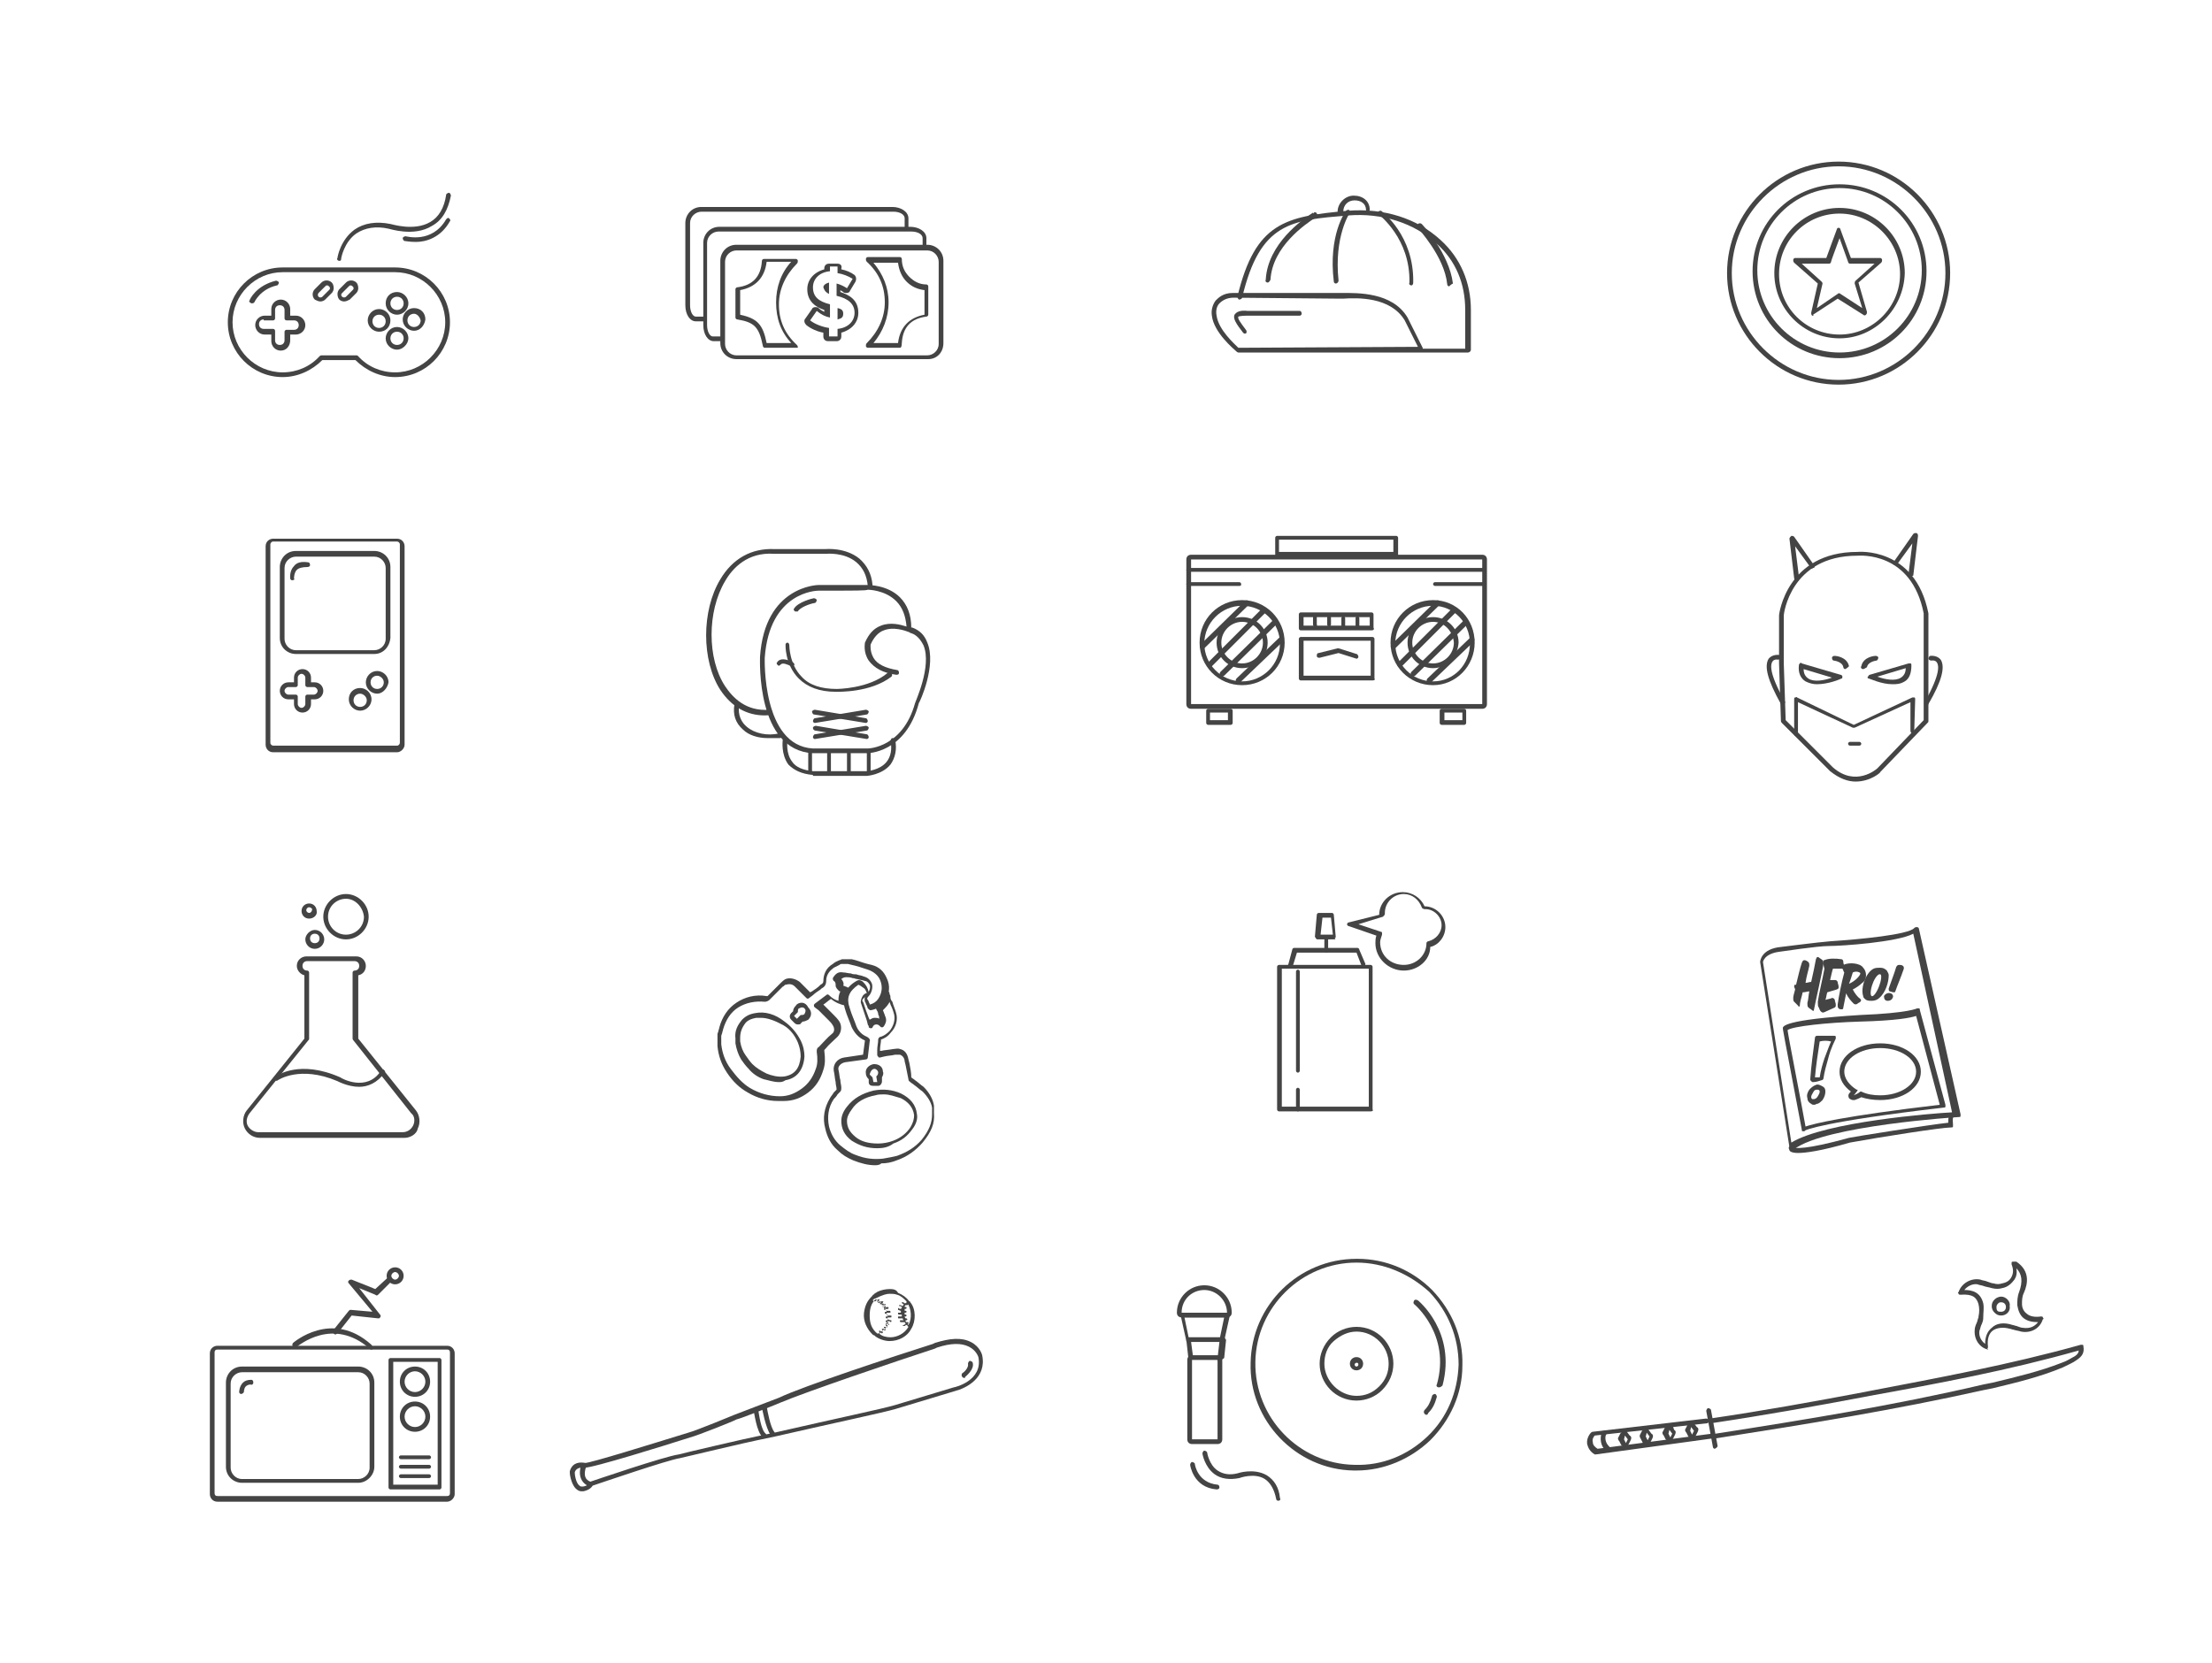 <?xml version="1.0" encoding="utf-8"?>
<!-- Generator: Adobe Illustrator 19.0.1, SVG Export Plug-In . SVG Version: 6.00 Build 0)  -->
<!DOCTYPE svg PUBLIC "-//W3C//DTD SVG 1.1//EN" "http://www.w3.org/Graphics/SVG/1.1/DTD/svg11.dtd">
<svg version="1.1" id="Layer_1" xmlns="http://www.w3.org/2000/svg" xmlns:xlink="http://www.w3.org/1999/xlink" x="0px" y="0px"
	 width="234px" height="176px" viewBox="0 0 234 176" enable-background="new 0 0 234 176" xml:space="preserve">
<path fill="#444444" d="M40.1,35.1c-0.6,0-1.2-0.5-1.2-1.2c0-0.6,0.5-1.2,1.2-1.2c0.6,0,1.2,0.5,1.2,1.2
	C41.3,34.6,40.8,35.1,40.1,35.1z M40.1,33.3c-0.4,0-0.7,0.3-0.7,0.7c0,0.4,0.3,0.7,0.7,0.7c0.4,0,0.7-0.3,0.7-0.7
	C40.8,33.6,40.5,33.3,40.1,33.3z"/>
<path fill="#444444" d="M43.8,35c-0.6,0-1.2-0.5-1.2-1.2c0-0.6,0.5-1.2,1.2-1.2s1.2,0.5,1.2,1.2C44.9,34.5,44.4,35,43.8,35z
	 M43.8,33.2c-0.4,0-0.7,0.3-0.7,0.7c0,0.4,0.3,0.7,0.7,0.7s0.7-0.3,0.7-0.7C44.4,33.5,44.1,33.2,43.8,33.2z"/>
<path fill="#444444" d="M42,33.3c-0.6,0-1.2-0.5-1.2-1.2s0.5-1.2,1.2-1.2c0.6,0,1.2,0.5,1.2,1.2S42.6,33.3,42,33.3z M42,31.4
	c-0.4,0-0.7,0.3-0.7,0.7s0.3,0.7,0.7,0.7c0.4,0,0.7-0.3,0.7-0.7S42.4,31.4,42,31.4z"/>
<path fill="#444444" d="M42,37c-0.6,0-1.2-0.5-1.2-1.2c0-0.6,0.5-1.2,1.2-1.2c0.6,0,1.2,0.5,1.2,1.2C43.2,36.4,42.6,37,42,37z
	 M42,35.1c-0.4,0-0.7,0.3-0.7,0.7c0,0.4,0.3,0.7,0.7,0.7c0.4,0,0.7-0.3,0.7-0.7C42.7,35.4,42.4,35.1,42,35.1z"/>
<path fill="#444444" d="M35.9,27.6C35.9,27.6,35.9,27.6,35.9,27.6c-0.2,0-0.3-0.2-0.2-0.3c0-0.1,0.3-1.9,1.8-3
	c1-0.7,2.3-0.9,3.8-0.6c0.1,0,2.5,0.8,4.2-0.2c0.9-0.5,1.5-1.5,1.7-2.9c0-0.1,0.2-0.2,0.3-0.2c0.1,0,0.2,0.2,0.2,0.3
	c-0.3,1.5-0.9,2.6-2,3.2c-1.9,1.2-4.5,0.3-4.6,0.3c-1.3-0.3-2.5-0.1-3.4,0.5c-1.3,0.9-1.6,2.6-1.6,2.6C36.1,27.6,36,27.6,35.9,27.6z
	"/>
<path fill="#444444" d="M29.7,37.1c-0.6,0-1-0.5-1-1v-0.7h-0.7c-0.6,0-1-0.5-1-1c0-0.6,0.5-1,1-1h0.7v-0.7c0-0.6,0.5-1,1-1
	c0.6,0,1,0.5,1,1v0.7h0.6c0.6,0,1,0.5,1,1c0,0.6-0.5,1-1,1h-0.6V36C30.7,36.6,30.3,37.1,29.7,37.1z M27.9,33.8
	c-0.3,0-0.5,0.2-0.5,0.5c0,0.3,0.2,0.5,0.5,0.5h1c0.1,0,0.2,0.1,0.2,0.2V36c0,0.3,0.2,0.5,0.5,0.5c0.3,0,0.5-0.2,0.5-0.5v-0.9
	c0-0.1,0.1-0.2,0.2-0.2h0.8c0.3,0,0.5-0.2,0.5-0.5c0-0.3-0.2-0.5-0.5-0.5h-0.8c-0.1,0-0.2-0.1-0.2-0.2v-0.9c0-0.3-0.2-0.5-0.5-0.5
	c-0.3,0-0.5,0.2-0.5,0.5v0.9c0,0.1-0.1,0.2-0.2,0.2H27.9z"/>
<path fill="#444444" d="M26.6,32.1C26.6,32.1,26.6,32.1,26.6,32.1c-0.2-0.1-0.3-0.2-0.2-0.3c0-0.1,0.7-1.6,2.8-2.1
	c0.1,0,0.3,0.1,0.3,0.2c0,0.1-0.1,0.3-0.2,0.3c-1.8,0.4-2.4,1.8-2.4,1.8C26.8,32.1,26.7,32.1,26.6,32.1z"/>
<path fill="#444444" d="M44,25.6c-0.7,0-1.1-0.1-1.2-0.1c-0.1,0-0.2-0.2-0.2-0.3c0-0.1,0.2-0.2,0.3-0.2c0.1,0,2.8,0.8,4.3-1.8
	c0.1-0.1,0.2-0.2,0.3-0.1c0.1,0.1,0.2,0.2,0.1,0.3C46.6,25.2,45,25.6,44,25.6z"/>
<path fill="#444444" d="M33.9,31.9c-0.2,0-0.4-0.1-0.6-0.2c-0.3-0.3-0.3-0.8,0-1.1l0.7-0.7c0.3-0.3,0.8-0.3,1.1,0
	c0.1,0.1,0.2,0.3,0.2,0.6c0,0.2-0.1,0.4-0.2,0.5l-0.7,0.7C34.3,31.8,34.1,31.9,33.9,31.9z M34.6,30.2c-0.1,0-0.1,0-0.2,0.1
	c0,0,0,0,0,0l-0.7,0.7c-0.1,0.1-0.1,0.3,0,0.4c0.1,0.1,0.3,0.1,0.4,0l0.7-0.7c0.1-0.1,0.1-0.1,0.1-0.2c0-0.1,0-0.1-0.1-0.2
	C34.7,30.2,34.7,30.2,34.6,30.2z"/>
<path fill="#444444" d="M36.4,31.9c-0.2,0-0.4-0.1-0.5-0.2c-0.1-0.1-0.2-0.3-0.2-0.6c0-0.2,0.1-0.4,0.2-0.5l0.7-0.7
	c0.3-0.3,0.8-0.3,1.1,0c0.1,0.1,0.2,0.3,0.2,0.6c0,0.2-0.1,0.4-0.2,0.5L37,31.7C36.8,31.8,36.6,31.9,36.4,31.9z M37.1,30.2
	c-0.1,0-0.1,0-0.2,0.1l-0.7,0.7c-0.1,0.1-0.1,0.1-0.1,0.2c0,0.1,0,0.1,0.1,0.2c0.1,0.1,0.3,0.1,0.4,0l0.7-0.7
	c0.1-0.1,0.1-0.1,0.1-0.2c0-0.1,0-0.1-0.1-0.2C37.2,30.2,37.1,30.2,37.1,30.2z"/>
<path fill="#444444" d="M41.8,39.9c-1.6,0-3.1-0.7-4.2-1.8h-3.5c-1.1,1.1-2.6,1.8-4.2,1.8c-3.2,0-5.8-2.6-5.8-5.8s2.6-5.8,5.8-5.8
	h11.9c3.2,0,5.8,2.6,5.8,5.8S45,39.9,41.8,39.9z M34,37.6h3.7c0.1,0,0.1,0,0.2,0.1c1,1.1,2.4,1.7,3.9,1.7c2.9,0,5.3-2.4,5.3-5.3
	s-2.4-5.3-5.3-5.3H29.9c-2.9,0-5.3,2.4-5.3,5.3s2.4,5.3,5.3,5.3c1.5,0,2.9-0.6,3.9-1.7C33.9,37.6,34,37.6,34,37.6z"/>
<path fill="#444444" d="M38,115c-1.2,0-2.3-0.6-2.3-0.6c-4-1.7-6.3-0.1-6.3-0.1c-0.1,0.1-0.3,0.1-0.3-0.1c-0.1-0.1-0.1-0.3,0.1-0.3
	c0.1-0.1,2.5-1.8,6.8,0.1c0.1,0.1,2.8,1.6,4.3-0.7c0.1-0.1,0.2-0.2,0.3-0.1c0.1,0.1,0.2,0.2,0.1,0.3C39.9,114.6,38.9,115,38,115z"/>
<path fill="#444444" d="M42.8,120.4H27.5c-0.7,0-1.3-0.4-1.6-1c-0.3-0.6-0.2-1.4,0.2-1.9l6.1-7.6v-6.7c-0.4-0.1-0.8-0.5-0.8-1
	c0-0.6,0.5-1,1-1h5.3c0.6,0,1,0.5,1,1c0,0.5-0.3,0.9-0.8,1v6.7l6.1,7.6c0.4,0.5,0.5,1.3,0.2,1.9C44.1,120,43.4,120.4,42.8,120.4z
	 M32.5,101.7c-0.3,0-0.5,0.2-0.5,0.5s0.2,0.5,0.5,0.5c0.1,0,0.2,0.1,0.2,0.2v7c0,0.1,0,0.1-0.1,0.2l-6.2,7.7
	c-0.3,0.4-0.4,0.9-0.2,1.3c0.2,0.4,0.7,0.7,1.1,0.7h15.3c0.5,0,0.9-0.3,1.1-0.7c0.2-0.4,0.2-1-0.2-1.3h0l-6.1-7.7
	c0,0-0.1-0.1-0.1-0.2v-7c0-0.1,0.1-0.2,0.2-0.2c0.3,0,0.5-0.2,0.5-0.5s-0.2-0.5-0.5-0.5H32.5z"/>
<path fill="#444444" d="M33.3,100.4c-0.6,0-1-0.5-1-1s0.5-1,1-1c0.6,0,1,0.5,1,1S33.9,100.4,33.3,100.4z M33.3,98.8
	c-0.3,0-0.5,0.2-0.5,0.5s0.2,0.5,0.5,0.5c0.3,0,0.5-0.2,0.5-0.5S33.6,98.8,33.3,98.8z"/>
<path fill="#444444" d="M36.6,99.4c-1.3,0-2.4-1.1-2.4-2.4s1.1-2.4,2.4-2.4c1.3,0,2.4,1.1,2.4,2.4S37.9,99.4,36.6,99.4z M36.6,95.1
	c-1,0-1.9,0.8-1.9,1.9c0,1,0.8,1.9,1.9,1.9c1,0,1.9-0.8,1.9-1.9C38.4,96,37.6,95.1,36.6,95.1z"/>
<path fill="#444444" d="M32.7,97.2c-0.5,0-0.8-0.4-0.8-0.8c0-0.5,0.4-0.8,0.8-0.8c0.5,0,0.8,0.4,0.8,0.8
	C33.6,96.8,33.2,97.2,32.7,97.2z M32.7,96c-0.2,0-0.3,0.2-0.3,0.3c0,0.2,0.2,0.3,0.3,0.3c0.2,0,0.3-0.2,0.3-0.3
	C33.1,96.2,32.9,96,32.7,96z"/>
<path fill="#444444" d="M38.1,75.2c-0.6,0-1.2-0.5-1.2-1.2s0.5-1.2,1.2-1.2c0.6,0,1.2,0.5,1.2,1.2S38.7,75.2,38.1,75.2z M38.1,73.4
	c-0.4,0-0.7,0.3-0.7,0.7s0.3,0.7,0.7,0.7c0.4,0,0.7-0.3,0.7-0.7S38.4,73.4,38.1,73.4z"/>
<path fill="#444444" d="M39.9,73.4c-0.6,0-1.2-0.5-1.2-1.2c0-0.6,0.5-1.2,1.2-1.2c0.6,0,1.2,0.5,1.2,1.2
	C41,72.8,40.5,73.4,39.9,73.4z M39.9,71.5c-0.4,0-0.7,0.3-0.7,0.7s0.3,0.7,0.7,0.7c0.4,0,0.7-0.3,0.7-0.7S40.2,71.5,39.9,71.5z"/>
<path fill="#444444" d="M32,75.4c-0.5,0-0.9-0.4-0.9-0.9V74h-0.6c-0.5,0-0.9-0.4-0.9-0.9c0-0.5,0.4-0.9,0.9-0.9h0.6v-0.5
	c0-0.5,0.4-0.9,0.9-0.9c0.5,0,0.9,0.4,0.9,0.9v0.5h0.4c0.5,0,0.9,0.4,0.9,0.9c0,0.5-0.4,0.9-0.9,0.9h-0.4v0.5
	C32.9,75,32.5,75.4,32,75.4z M30.5,72.7c-0.2,0-0.4,0.2-0.4,0.4c0,0.2,0.2,0.4,0.4,0.4h0.8c0.1,0,0.2,0.1,0.2,0.2v0.8
	c0,0.2,0.2,0.4,0.4,0.4c0.2,0,0.4-0.2,0.4-0.4v-0.8c0-0.1,0.1-0.2,0.2-0.2h0.7c0.2,0,0.4-0.2,0.4-0.4c0-0.2-0.2-0.4-0.4-0.4h-0.7
	c-0.1,0-0.2-0.1-0.2-0.2v-0.8c0-0.2-0.2-0.4-0.4-0.4c-0.2,0-0.4,0.2-0.4,0.4v0.8c0,0.1-0.1,0.2-0.2,0.2H30.5z"/>
<path fill="#444444" d="M42,79.6H28.9c-0.5,0-0.8-0.4-0.8-0.8v-21c0-0.5,0.4-0.8,0.8-0.8H42c0.5,0,0.8,0.4,0.8,0.8v21
	C42.8,79.2,42.4,79.6,42,79.6z M28.9,57.3c-0.2,0-0.3,0.2-0.3,0.3v21c0,0.2,0.2,0.3,0.3,0.3H42c0.2,0,0.3-0.2,0.3-0.3v-21
	c0-0.2-0.2-0.3-0.3-0.3H28.9z"/>
<path fill="#444444" d="M39.6,69.2h-8.3c-0.9,0-1.7-0.7-1.7-1.7v-7.5c0-0.9,0.7-1.7,1.7-1.7h8.3c0.9,0,1.7,0.7,1.7,1.7v7.5
	C41.2,68.5,40.5,69.2,39.6,69.2z M31.3,58.9c-0.6,0-1.2,0.5-1.2,1.2v7.5c0,0.6,0.5,1.2,1.2,1.2h8.3c0.6,0,1.2-0.5,1.2-1.2v-7.5
	c0-0.6-0.5-1.2-1.2-1.2H31.3z"/>
<path fill="#444444" d="M30.9,61.4c-0.1,0-0.2-0.1-0.2-0.2c0,0-0.1-0.8,0.4-1.3c0.3-0.4,0.8-0.5,1.5-0.4c0.1,0,0.2,0.1,0.2,0.3
	c0,0.1-0.1,0.2-0.3,0.2c-0.5,0-0.9,0.1-1.1,0.3c-0.3,0.3-0.3,0.9-0.3,0.9C31.2,61.3,31.1,61.4,30.9,61.4
	C30.9,61.4,30.9,61.4,30.9,61.4z"/>
<path fill="#444444" d="M82.3,116.5c-1.1,0-2.2-0.3-3.2-0.9c-0.9-0.5-1.6-1.2-2.2-2.1c-0.6-0.9-0.9-1.8-1-2.8c0,0,0-0.1,0-0.1v-1.2
	l0.1-0.3c0-0.1,0.1-0.3,0.1-0.4c0.3-1.1,0.9-2,1.8-2.6c0.9-0.6,2-0.9,3.2-0.7c0,0,0.1,0,0.1,0c0.2-0.2,0.5-0.5,0.7-0.7
	c0.2-0.2,0.4-0.4,0.7-0.7c0.1-0.1,0.3-0.3,0.5-0.4c0.5-0.2,1.1,0,1.5,0.3c0.3,0.3,0.6,0.6,0.9,0.9l0.2,0.2l0.2-0.1
	c0.3-0.2,0.6-0.4,0.8-0.6c0,0,0.1-0.1,0.1-0.1c0.2-0.1,0.3-0.2,0.3-0.4c0-0.7,0.3-1.4,1-1.8c0.2-0.2,0.5-0.3,0.7-0.4
	c0.1,0,0.2-0.1,0.3-0.1c0,0,0.1,0,0.1,0h0.8c0,0,0,0,0.1,0l0.4,0.1c0.6,0.2,1.2,0.4,1.7,0.5c0.8,0.2,1.3,0.7,1.6,1.4
	c0.4,0.8,0.3,1.7-0.2,2.5c-0.4,0.5-0.9,0.8-1.5,0.9c-0.1,0-0.2-0.1-0.3-0.2l-0.1-0.3c-0.1-0.1-0.1-0.3-0.2-0.4c-0.1-0.4,0-0.7,0.3-1
	c0.2-0.1,0.3-0.6,0.2-0.8c-0.1-0.2-0.3-0.4-0.5-0.4c-0.3-0.1-0.5-0.1-0.8-0.2c-0.2,0-0.3-0.1-0.5-0.1c-0.3-0.1-0.5-0.1-0.7-0.1
	c-0.2,0-0.4,0.1-0.5,0.2c0.2,0.2,0.3,0.5,0.2,0.7c0,0,0,0,0,0c0.1,0,0.2,0.1,0.3,0.1l0.2,0.1c0.1,0,0.1,0.1,0.2,0.2
	c0,0.1,0,0.2,0,0.2c-0.2,0.3-0.3,0.7-0.2,1.2c0,0.1,0,0.2-0.1,0.2s-0.1,0.1-0.2,0.1c-0.5-0.1-1-0.3-1.5-0.7
	c-0.3,0.2-0.5,0.4-0.8,0.6l0.1,0.1c0.3,0.3,0.6,0.6,0.9,0.9l0.1,0.1c0.2,0.2,0.4,0.4,0.6,0.7c0.3,0.5,0.2,1.2-0.2,1.6
	c-0.4,0.4-0.9,0.8-1.3,1.3l-0.1,0.1c0,0,0,0.1,0,0.1c0.1,0.8,0.1,1.4-0.1,2c-0.3,1-0.8,1.8-1.6,2.4c-0.8,0.6-1.6,0.9-2.6,0.9
	C82.5,116.5,82.4,116.5,82.3,116.5z M76.3,110.4c0,0,0,0.1,0,0.1c0.1,0.9,0.4,1.8,1,2.6c0.6,0.8,1.2,1.5,2,2c1,0.6,2.1,0.9,3.2,0.9
	c0.9,0,1.6-0.3,2.3-0.8c0.7-0.5,1.2-1.2,1.5-2.1c0.2-0.5,0.2-1.1,0.1-1.8c0-0.2,0-0.4,0.2-0.5l0.1-0.1c0.4-0.4,0.8-0.9,1.3-1.3
	c0.3-0.2,0.3-0.6,0.1-0.9c-0.1-0.2-0.3-0.4-0.5-0.6l-0.1-0.1c-0.3-0.3-0.6-0.6-0.9-0.9l-0.4-0.3c-0.1-0.1-0.1-0.1-0.1-0.2
	s0-0.1,0.1-0.2c0.4-0.3,0.8-0.6,1.2-0.9c0.1-0.1,0.2-0.1,0.3,0c0.3,0.3,0.6,0.5,1,0.6c0-0.3,0-0.6,0.2-1c-0.1,0-0.1,0-0.2-0.1
	c-0.1-0.1-0.3-0.3-0.3-0.5c0-0.2,0-0.4-0.2-0.5c-0.1-0.1-0.1-0.2-0.1-0.3c0.3-0.5,0.6-0.7,1.1-0.6c0.3,0,0.5,0.1,0.8,0.1
	c0.2,0.1,0.4,0.1,0.6,0.1c0.2,0.1,0.5,0.1,0.7,0.2c0.4,0.1,0.7,0.3,0.9,0.7c0.2,0.4,0,1.1-0.3,1.4c-0.2,0.2-0.2,0.3-0.1,0.4
	c0.1,0.1,0.1,0.3,0.2,0.4l0,0.1c0.4-0.1,0.7-0.3,0.9-0.6c0.4-0.6,0.5-1.3,0.2-2c-0.2-0.5-0.7-0.9-1.3-1.1c-0.6-0.2-1.2-0.4-1.7-0.5
	l-0.4-0.1H89c-0.1,0-0.2,0.1-0.2,0.1c-0.2,0.1-0.4,0.2-0.6,0.3c-0.4,0.3-0.8,0.7-0.8,1.4c0,0.5-0.3,0.7-0.5,0.8c0,0-0.1,0.1-0.1,0.1
	c-0.3,0.2-0.6,0.4-0.8,0.6l-0.4,0.3c-0.1,0.1-0.2,0.1-0.3,0l-0.3-0.3c-0.3-0.3-0.6-0.6-0.9-0.9c-0.3-0.3-0.6-0.3-1-0.2
	c-0.1,0-0.2,0.2-0.3,0.2c-0.2,0.2-0.4,0.4-0.7,0.7c-0.2,0.2-0.5,0.5-0.7,0.7c-0.1,0.1-0.3,0.2-0.5,0.2c-1-0.1-2,0.1-2.8,0.6
	c-0.8,0.5-1.3,1.3-1.6,2.3c0,0.1-0.1,0.3-0.1,0.4l-0.1,0.3L76.3,110.4z"/>
<path fill="#444444" d="M82.4,114.5c-0.6,0-1.1-0.2-1.6-0.3c-0.6-0.2-1.2-0.6-1.6-1.1c-0.3-0.3-0.6-0.7-0.8-1
	c-0.3-0.5-0.5-1.1-0.6-1.7c0-0.1,0-0.3,0-0.4l0-0.1c-0.1-0.8,0.2-1.4,0.7-2c0.4-0.4,0.8-0.6,1.4-0.7c1-0.2,2.1,0.1,3.1,0.9
	c0.7,0.5,1.3,1.2,1.7,2c0.3,0.6,0.4,1.2,0.4,1.7c-0.1,1.4-0.8,2.3-2,2.5C82.8,114.5,82.6,114.5,82.4,114.5z M80.5,107.7
	c-0.2,0-0.3,0-0.5,0c-0.5,0.1-0.8,0.2-1.1,0.5c-0.4,0.5-0.6,1-0.6,1.6c0,0,0,0,0,0l0,0.1c0,0.1,0,0.2,0,0.3c0.1,0.6,0.3,1.1,0.6,1.5
	c0.2,0.3,0.5,0.7,0.7,0.9c0.4,0.4,0.9,0.7,1.5,1c0.5,0.2,1.2,0.4,1.9,0.3c1.1-0.2,1.6-0.9,1.7-2.1c0-0.5-0.1-1-0.3-1.5
	c-0.3-0.7-0.8-1.4-1.5-1.8C82,108,81.2,107.7,80.5,107.7z"/>
<path fill="#444444" d="M92.6,123.3c-0.8,0-1.5-0.2-2.3-0.5c-0.7-0.3-1.2-0.6-1.7-1.1c-0.7-0.6-1.1-1.4-1.3-2.3
	c-0.3-1.1-0.1-2.2,0.5-3.2c0.1-0.2,0.3-0.4,0.4-0.6c0.1-0.1,0.2-0.2,0.3-0.3c0-0.3-0.1-0.5-0.1-0.8c-0.1-0.4-0.1-0.8-0.2-1.2
	c-0.1-0.7,0.4-1.3,1.1-1.4l2-0.3l0.2-1.5c-0.7-0.3-1.1-0.8-1.4-1.4c-0.2-0.6-0.5-1.2-0.7-1.9c-0.4-1.3,0-2.3,1.2-3
	c0.3-0.2,0.6,0,0.7,0.1c0.3,0.3,0.5,0.6,0.6,1.1c0,0.1,0,0.2-0.1,0.2c-0.1,0.1-0.1,0.1-0.2,0.2c-0.1,0.1-0.2,0.2-0.3,0.3
	c-0.1,0.1-0.1,0.3,0,0.3c0.2,0.6,0.4,1.2,0.6,1.7l0.1,0.2c0.2-0.1,0.3-0.2,0.5-0.2c0.2,0,0.4,0,0.5,0.1c0-0.1,0-0.1,0-0.2
	c0-0.1-0.1-0.2-0.1-0.3c0-0.2-0.1-0.3-0.2-0.5c-0.1-0.2,0-0.4,0.2-0.6c0.3-0.2,0.5-0.5,0.7-1c0,0,0-0.1,0.1-0.1l0-0.1
	c0-0.1,0.1-0.1,0.2-0.1c0.1,0,0.2,0.1,0.2,0.2l0,0.1c0.1,0.1,0.1,0.3,0.1,0.4c0,0.1,0.1,0.3,0.2,0.4c0.1,0.4,0.3,0.8,0.4,1.2
	c0.2,0.7,0,1.5-0.6,2.1c-0.3,0.4-0.7,0.6-1,0.7c0,0.3-0.1,0.7-0.1,1l0,0.2l0.1,0c0.4-0.1,0.8-0.1,1.3-0.2c0.2,0,0.5-0.1,0.7,0
	c0.5,0.1,0.8,0.5,0.9,1.1l0.1,0.4c0.1,0.5,0.2,1,0.2,1.5c0,0,0,0,0,0c0.1,0.1,0.3,0.2,0.4,0.3c0.3,0.2,0.6,0.5,0.9,0.7
	c0.6,0.6,1,1.3,1.1,2c0,0.2,0,0.4,0,0.5c0,0.1,0,0.2,0,0.3c0.1,1.1-0.3,2-1.2,3.1c-0.7,0.8-1.6,1.5-2.8,1.9c-0.5,0.2-1,0.3-1.6,0.3
	C93.2,123.2,92.9,123.3,92.6,123.3z M90.8,104.2c-1,0.7-1.3,1.4-0.9,2.5c0.2,0.7,0.5,1.3,0.7,1.9c0.2,0.5,0.6,0.9,1.1,1.1
	c0.2,0.1,0.4,0.3,0.3,0.5l-0.2,1.7c0,0.1-0.1,0.2-0.2,0.2l-2.2,0.3c-0.5,0.1-0.8,0.5-0.7,0.8c0.1,0.4,0.1,0.8,0.2,1.1
	c0,0.3,0.1,0.5,0.1,0.8c0,0.1,0,0.3-0.1,0.4c-0.1,0.1-0.2,0.2-0.3,0.3c-0.1,0.2-0.3,0.4-0.4,0.5c-0.6,0.9-0.7,1.9-0.5,2.9
	c0.2,0.8,0.6,1.5,1.2,2c0.5,0.4,1,0.8,1.6,1c1,0.4,1.9,0.5,2.9,0.4c0.6-0.1,1.1-0.2,1.5-0.3c1.1-0.4,1.9-0.9,2.6-1.7
	c0.8-1,1.1-1.8,1.1-2.7c0-0.1,0-0.2,0-0.3c0-0.2,0-0.3,0-0.4c-0.1-0.6-0.5-1.2-1-1.7c-0.3-0.2-0.6-0.5-0.9-0.7
	c-0.1-0.1-0.3-0.2-0.4-0.3c-0.1-0.1-0.2-0.1-0.2-0.3c-0.1-0.5-0.2-1-0.3-1.5l-0.1-0.4c0-0.3-0.2-0.6-0.5-0.7c-0.2,0-0.4,0-0.5,0
	c-0.4,0.1-0.8,0.1-1.2,0.2l-0.4,0.1c-0.1,0-0.2,0-0.2-0.1c-0.1-0.1-0.1-0.1-0.1-0.2l0-0.1c0-0.1,0-0.1,0-0.2l0-0.2
	c0-0.4,0.1-0.7,0.1-1.1c0-0.1,0.1-0.3,0.3-0.3c0.3-0.1,0.6-0.3,0.9-0.6c0.4-0.5,0.6-1.1,0.5-1.7c-0.1-0.4-0.2-0.7-0.4-1.1
	c0-0.1-0.1-0.2-0.1-0.3c-0.1,0.3-0.4,0.6-0.7,0.9c0.1,0.2,0.1,0.3,0.2,0.5c0,0.1,0.1,0.2,0.1,0.3c0.1,0.3,0,0.6-0.2,0.9
	c-0.1,0.1-0.1,0.1-0.2,0.1c-0.1,0-0.1,0-0.2-0.1c-0.1-0.1-0.2-0.2-0.4-0.2c-0.2,0-0.3,0.1-0.4,0.3c0,0.1-0.1,0.1-0.2,0.1
	c-0.1,0-0.2-0.1-0.2-0.1l0-0.1c0-0.1-0.1-0.1-0.1-0.2l-0.1-0.4c-0.2-0.6-0.4-1.2-0.6-1.8c-0.1-0.2,0-0.5,0.1-0.7
	c0.1-0.2,0.2-0.3,0.4-0.4c0,0,0,0,0.1,0c-0.1-0.3-0.2-0.5-0.4-0.6C90.9,104.2,90.8,104.2,90.8,104.2z M92.8,121.5
	C92.8,121.5,92.8,121.5,92.8,121.5c-1.1,0-1.9-0.3-2.7-0.8c-0.8-0.6-1.1-1.3-1.1-2.1c0-0.5,0.2-1,0.6-1.5c0.7-0.9,1.6-1.4,2.8-1.7
	c1-0.2,2-0.1,2.9,0.3c1,0.5,1.6,1.2,1.7,2.2c0.1,0.5-0.1,1.1-0.5,1.6c-0.5,0.7-1.1,1.2-2,1.5C94,121.4,93.4,121.5,92.8,121.5
	C92.8,121.5,92.8,121.5,92.8,121.5z M93.5,115.8c-0.3,0-0.6,0-0.9,0.1c-1.1,0.2-2,0.7-2.5,1.5c-0.3,0.4-0.5,0.8-0.5,1.2
	c0,0.7,0.3,1.2,0.9,1.7c0.6,0.5,1.4,0.7,2.4,0.7c0.5,0,1.1-0.1,1.6-0.3c0.8-0.3,1.4-0.8,1.8-1.4c0.3-0.5,0.4-0.9,0.4-1.3
	c-0.1-0.8-0.6-1.4-1.4-1.8C94.6,116,94.1,115.8,93.5,115.8z"/>
<path fill="#444444" d="M92.5,113.1c0.2,0,0.4,0.2,0.4,0.4c0,0.2-0.1,0.3-0.2,0.4l0.1,0.6l-0.4,0l-0.1-0.5c-0.1-0.1-0.2-0.2-0.3-0.3
	C92.1,113.3,92.3,113.1,92.5,113.1C92.5,113.1,92.5,113.1,92.5,113.1 M92.5,112.6c0,0-0.1,0-0.1,0c-0.5,0.1-0.9,0.5-0.8,1
	c0,0.2,0.1,0.4,0.3,0.6l0,0.3c0,0.3,0.2,0.4,0.5,0.4c0,0,0,0,0.1,0l0.4,0c0.1,0,0.3-0.1,0.3-0.2c0.1-0.1,0.1-0.2,0.1-0.4l0-0.3
	c0.1-0.2,0.2-0.4,0.1-0.6C93.4,112.9,93,112.6,92.5,112.6L92.5,112.6z"/>
<path fill="#444444" d="M84.8,106.6c0.1,0,0.2,0,0.3,0.1c0.2,0.2,0.1,0.4,0,0.6c-0.1,0.1-0.2,0.1-0.3,0.1c0,0-0.1,0-0.1,0l-0.4,0.4
	l-0.3-0.3l0.4-0.4c0-0.1,0-0.3,0.1-0.4C84.6,106.7,84.7,106.6,84.8,106.6 M84.8,106.1C84.8,106.1,84.8,106.1,84.8,106.1
	c-0.2,0-0.5,0.1-0.6,0.3c-0.2,0.2-0.3,0.4-0.3,0.6l-0.2,0.2c-0.2,0.2-0.2,0.5,0,0.7l0.3,0.3c0.1,0.1,0.2,0.2,0.4,0.2c0,0,0,0,0,0
	c0.1,0,0.3,0,0.3-0.1l0.2-0.2c0.2,0,0.4-0.1,0.6-0.2c0.4-0.4,0.4-0.9,0-1.3C85.3,106.2,85,106.1,84.8,106.1L84.8,106.1z"/>
<path fill="#444444" d="M61.5,157.8c-0.2,0-0.4-0.1-0.6-0.3c-0.5-0.5-0.7-1.7-0.6-1.9c0.3-0.9,1.1-0.9,1.6-0.8c0,0,0,0,0,0
	c0.6,0,7-2,10.9-3.2c0.8-0.2,4.9-1.9,4.9-1.9c0.5-0.2,4.7-1.8,4.7-1.8c2.5-1.2,12.2-4.4,16.3-5.7l0.2-0.1c1.6-0.5,2.8-0.6,3.8-0.1
	c1,0.5,1.2,1.4,1.2,1.4c0.5,2.4-1.7,3.5-2.9,3.8l-6.3,1.9c-1.4,0.4-5.7,1.3-12.7,2.9l-1.9,0.4c-0.6,0.1-8.2,1.9-8.2,1.9
	c-1.3,0.2-8.3,2.6-9.2,2.9c-0.3,0.5-1,0.6-1,0.6C61.6,157.8,61.5,157.8,61.5,157.8z M61.5,155.3c-0.2,0-0.6,0.1-0.7,0.5
	c0,0.2,0.1,1.1,0.5,1.4c0.1,0.1,0.2,0.1,0.3,0.1c0.2,0,0.6-0.1,0.7-0.4c0-0.1,0.1-0.1,0.1-0.1c0.3-0.1,7.9-2.7,9.4-2.9
	c0.3-0.1,7.6-1.8,8.2-1.9l1.9-0.4c7-1.6,11.3-2.5,12.7-2.9l6.3-1.9c0.1,0,3.1-0.7,2.6-3.2c0,0-0.2-0.7-1-1.1
	c-0.8-0.4-1.9-0.4-3.4,0.1c0,0,0,0,0,0l-0.2,0.1c-4,1.3-13.7,4.6-16.3,5.7c-0.2,0.1-4.2,1.7-4.7,1.8c-0.1,0.1-4.1,1.7-4.9,1.9
	c-2.5,0.8-10.5,3.3-11.2,3.2C61.8,155.3,61.6,155.3,61.5,155.3z"/>
<path fill="#444444" d="M80.9,152.2c-0.1,0-0.1,0-0.2-0.1c-0.7-0.6-0.9-2.7-1-2.9c0-0.1,0.1-0.3,0.2-0.3c0.1,0,0.3,0.1,0.3,0.2
	c0.1,0.6,0.3,2.2,0.8,2.6c0.1,0.1,0.1,0.2,0,0.4C81,152.2,81,152.2,80.9,152.2z"/>
<path fill="#444444" d="M81.7,151.9c-0.1,0-0.2,0-0.2-0.1c-0.5-0.7-0.9-2.8-0.9-2.9c0-0.1,0.1-0.3,0.2-0.3c0.1,0,0.3,0.1,0.3,0.2
	c0.1,0.6,0.4,2.2,0.8,2.7c0.1,0.1,0.1,0.3-0.1,0.3C81.8,151.9,81.8,151.9,81.7,151.9z"/>
<path fill="#444444" d="M62.4,157.3C62.3,157.3,62.3,157.3,62.4,157.3c-0.9-0.3-1.3-1.2-0.9-2.3c0-0.1,0.2-0.2,0.3-0.2
	c0.1,0,0.2,0.1,0.2,0.3c0,0,0,0.1,0,0.1c-0.3,0.9-0.1,1.4,0.5,1.6c0.1,0,0.2,0.2,0.1,0.3C62.6,157.2,62.5,157.3,62.4,157.3z"/>
<path fill="#444444" d="M94.1,136.9c0.3,0,0.5,0,0.8,0.1c0.4,0.1,0.7,0.4,1,0.7c0,0,0,0.1,0,0.1c0,0-0.1,0.1-0.1,0.1c0,0,0,0-0.1,0
	c0,0-0.1,0-0.1-0.1c0,0,0,0-0.1,0c0,0,0,0-0.1,0c0,0,0,0.1,0,0.1c0.1,0,0.1,0.1,0.2,0.1c0,0,0,0,0,0c0,0,0,0,0,0
	c0,0.1-0.1,0.1-0.1,0.2c-0.1,0-0.2-0.1-0.2-0.1c0,0,0,0-0.1,0c0,0,0,0-0.1,0c0,0.1,0,0.1,0.1,0.1c0.1,0,0.2,0.1,0.2,0.1
	c0,0.1,0,0.1-0.1,0.2c-0.1,0-0.2,0-0.2-0.1c0,0,0,0,0,0c0,0,0,0,0,0c0,0-0.1,0-0.1,0.1c0,0,0,0.1,0,0.1c0.1,0,0.2,0.1,0.3,0.1
	c0,0.1,0,0.1,0,0.2c-0.1,0-0.1,0-0.2,0c0,0-0.1,0-0.1,0c0,0,0,0,0,0c0,0,0,0,0,0c0,0,0,0,0,0c0,0,0,0.1,0,0.1c0,0,0,0.1,0.1,0.1
	c0,0,0.1,0,0.1,0c0.1,0,0.1,0,0.2,0c0,0.1,0,0.2,0,0.2c-0.1,0-0.2,0-0.3,0c-0.1,0-0.1,0-0.1,0.1c0,0.1,0,0.1,0.1,0.1c0,0,0,0,0,0
	c0.1,0,0.2,0,0.3,0c0,0,0,0,0,0c0,0,0.1,0,0.1,0c0,0.1,0,0.1,0.1,0.2c-0.1,0-0.2,0-0.3,0c-0.1,0-0.1,0-0.1,0.1c0,0,0,0.1,0.1,0.1
	c0,0,0,0,0,0c0.1,0,0.2,0,0.3,0c0,0,0,0,0,0c0,0,0,0,0.1,0c0,0,0.1,0.1,0.1,0.2c-0.1,0-0.1,0.1-0.2,0.1c0,0-0.1,0-0.1,0.1
	c0,0,0,0,0.1,0c0,0,0,0,0.1,0c0,0,0.1,0,0.1-0.1c0,0,0.1,0,0.1,0c0,0,0.1,0,0.1,0.1c0,0,0.1,0.1,0.1,0.1c-0.4,0.7-1.2,1.1-1.9,1.1
	c-0.4,0-0.9-0.1-1.2-0.4c0.1,0,0.1-0.1,0.2-0.1c0,0,0,0,0,0c0,0,0,0,0,0c0,0,0.1,0.1,0.1,0.1c0,0,0,0,0,0c0,0,0.1-0.1,0.1-0.1
	c0-0.1-0.1-0.1-0.1-0.2c0.1,0,0.1-0.1,0.2-0.1c0,0,0.1,0.1,0.1,0.1c0,0,0.1-0.1,0.1-0.1c0,0-0.1-0.1-0.1-0.1c0,0,0.1-0.1,0.1-0.1
	c0,0,0,0,0,0c0,0,0,0,0,0c0,0,0.1,0,0.1,0c0,0,0.1-0.1,0.1-0.1c0,0-0.1-0.1-0.2-0.1c0-0.1,0.1-0.1,0.1-0.2c0.1,0,0.1,0,0.2,0.1
	c0,0,0,0,0,0c0,0,0,0,0,0c0,0,0,0,0,0c0,0,0.1-0.1,0.1-0.1c0,0,0,0-0.1,0c-0.1,0-0.2-0.1-0.2-0.1c0-0.1,0-0.1,0.1-0.2c0,0,0,0,0.1,0
	c0,0,0,0,0,0c0.1,0,0.2,0,0.2,0.1c0,0,0,0,0,0c0,0,0.1,0,0.1-0.1c0-0.1,0-0.1-0.1-0.1c-0.1,0-0.2-0.1-0.3-0.1c0-0.1,0-0.1,0-0.2
	c0,0,0,0,0.1,0c0,0,0.1,0,0.1,0c0,0,0.1,0,0.1,0c0,0,0,0,0,0c0.1,0,0.1,0,0.1-0.1c0-0.1,0-0.1-0.1-0.1c0,0,0,0,0,0
	c-0.1,0-0.1,0-0.2,0c0,0-0.1,0-0.1,0c0,0-0.1,0-0.1-0.1c0-0.1,0-0.1,0-0.2c0.1,0,0.2,0,0.3,0c0.1,0,0.1,0,0.1-0.1c0,0,0-0.1-0.1-0.1
	c0,0,0,0,0,0c-0.1,0-0.2,0-0.3,0c0,0,0,0,0,0c0,0,0,0-0.1,0c0-0.1,0-0.1-0.1-0.2c0.1,0,0.1,0,0.2,0c0,0,0.1,0,0.1,0
	c0,0,0.1,0,0.1-0.1c0,0,0-0.1-0.1-0.1c0,0,0,0,0,0c-0.1,0-0.2,0-0.3,0.1c0,0,0,0,0,0c0,0,0,0-0.1,0c0-0.1-0.1-0.1-0.1-0.2
	c0.1,0,0.1-0.1,0.2-0.1c0,0,0.1,0,0.1,0c0,0,0-0.1,0-0.1c0,0-0.1,0-0.1,0c0,0,0,0,0,0c-0.1,0-0.2,0.1-0.2,0.1c0,0,0,0,0,0
	c0,0,0,0-0.1,0c0,0-0.1-0.1-0.1-0.1c0.1-0.1,0.2-0.1,0.2-0.2c0,0,0.1-0.1,0-0.1c0,0,0,0-0.1,0c0,0-0.1,0-0.1,0
	c-0.1,0.1-0.1,0.1-0.2,0.2c0,0,0,0,0,0c0,0,0,0,0,0c0,0-0.1-0.1-0.2-0.1c0.1-0.1,0.1-0.1,0.2-0.2c0,0,0.1-0.1,0-0.1c0,0,0,0-0.1,0
	c0,0,0,0-0.1,0c-0.1,0.1-0.1,0.1-0.2,0.2c0,0,0,0-0.1,0c0,0,0,0,0,0c-0.1,0-0.1-0.1-0.2-0.1c0.1-0.1,0.2-0.2,0.3-0.2
	C93.4,137,93.8,136.9,94.1,136.9 M92.6,137.5C92.6,137.5,92.6,137.5,92.6,137.5c0.1,0,0.2,0,0.3,0.1c0,0-0.1,0-0.1,0.1
	c0,0,0,0.1,0,0.1c0,0,0.1,0,0.1,0c0,0,0,0,0,0c0,0,0.1-0.1,0.1-0.1c0,0,0,0,0,0c0.1,0,0.1,0.1,0.2,0.1c0,0-0.1,0.1-0.1,0.1
	c0,0,0,0.1,0,0.1c0,0,0,0,0.1,0c0,0,0,0,0.1,0c0,0,0.1-0.1,0.1-0.1c0,0,0.1,0.1,0.1,0.1c0,0,0,0,0,0.1c0,0-0.1,0-0.1,0.1
	c0,0-0.1,0.1,0,0.1c0,0,0,0,0.1,0c0,0,0,0,0,0c0,0,0,0,0,0c0,0,0.1-0.1,0.1-0.1c0,0,0,0,0,0c0.1,0,0.1,0.1,0.1,0.2c0,0-0.1,0-0.1,0
	c0,0-0.1,0.1-0.1,0.1c0,0,0,0.1,0.1,0.1c0,0,0,0,0,0c0,0,0,0,0,0c0,0,0.1,0,0.1,0c0,0,0,0,0,0c0,0.1,0.1,0.1,0.1,0.2
	c0,0-0.1,0-0.1,0c0,0-0.1,0-0.1,0.1c0,0.1,0,0.1,0.1,0.1c0.1,0,0.1,0,0.2,0.2c0,0,0,0.1,0,0.1c0,0,0,0-0.1,0c0,0,0,0,0,0
	c0,0,0,0,0,0c-0.1,0-0.1,0-0.1,0.1c0,0.1,0.1,0.1,0.1,0.1c0,0,0,0,0,0c0,0,0,0,0.1,0c0,0.1,0,0.1,0,0.2c-0.1,0-0.1,0-0.1,0
	c0,0,0,0,0,0c0,0-0.1,0-0.1,0.1c0,0.1,0,0.1,0.1,0.1c0.2,0,0.2,0,0.1,0.2c0,0,0,0,0,0c-0.1,0-0.1,0-0.1-0.1c0,0,0,0,0,0
	c0,0-0.1,0-0.1,0.1c0,0.1,0,0.1,0.1,0.1c0,0,0.1,0,0.1,0.1c0,0.1-0.1,0.1-0.1,0.2c0,0,0,0,0,0c0,0,0,0,0,0c-0.1,0-0.1-0.1-0.1-0.1
	c0,0,0,0-0.1,0c0,0,0,0-0.1,0c0,0,0,0.1,0,0.1c0.1,0,0.1,0.1,0.2,0.1c0,0-0.1,0.1-0.1,0.1c0,0,0,0,0,0c0,0,0,0,0,0
	c0,0-0.1-0.1-0.1-0.1c0,0,0,0-0.1,0c0,0,0,0-0.1,0c0,0,0,0.1,0,0.1c0,0,0.1,0.1,0.1,0.1c-0.1,0-0.1,0.1-0.2,0.1c0,0,0,0,0,0
	c0,0,0,0,0,0c0,0-0.1-0.1-0.1-0.1c0,0,0,0-0.1,0c0,0,0,0,0,0c0,0,0,0,0,0c0,0,0,0.1,0,0.1c0,0,0,0.1,0.1,0.1c-0.1,0-0.1,0.1-0.2,0.1
	c0,0,0,0,0,0c0,0,0,0-0.1,0c-0.6-0.5-0.8-1.1-0.8-1.9C92,138.4,92.2,137.9,92.6,137.5C92.6,137.5,92.6,137.5,92.6,137.5 M96,137.9
	c0.4,0.6,0.5,1.6,0.1,2.3c0,0-0.1-0.1-0.1-0.1c0,0,0.1,0,0.1-0.1c0,0,0-0.1,0-0.1c0,0-0.1,0-0.1,0c0,0,0,0,0,0c0,0,0,0,0,0
	c-0.1,0-0.1,0-0.1,0c0,0-0.1,0-0.1-0.1c0,0,0,0,0-0.1c0,0,0.1,0,0.1,0c0,0,0.1-0.1,0.1-0.1c0,0,0,0-0.1-0.1c0,0,0,0,0,0c0,0,0,0,0,0
	c0,0-0.1,0-0.1,0c0,0,0,0,0,0c0,0-0.1-0.1-0.1-0.2c0,0,0.1,0,0.1,0c0,0,0.1,0,0.1-0.1c0,0,0-0.1-0.1-0.1c0,0,0,0,0,0
	c0,0-0.1,0-0.1,0c0-0.1,0-0.1,0-0.2c0,0,0.1,0,0.1,0c0,0,0.1,0,0.1-0.1c0,0,0-0.1-0.1-0.1c0,0,0,0,0,0c0,0,0,0-0.1,0
	c0-0.1,0-0.1,0-0.2c0,0,0.1,0,0.1,0c0,0,0,0,0,0c0,0,0.1,0,0.1-0.1c0-0.1,0-0.1-0.1-0.1c0,0-0.1,0-0.1,0c0-0.1,0-0.1,0.1-0.2
	c0,0,0.1,0,0.1,0c0,0,0.1,0,0.1,0c0,0,0,0,0.1-0.1c0-0.1-0.1-0.1-0.1-0.1c0,0,0,0-0.1,0c0,0,0,0,0,0c0-0.1,0.1-0.1,0.1-0.1
	c0,0,0.1,0,0.1,0.1c0,0,0,0,0,0c0,0,0,0,0,0c0,0,0.1,0,0.1,0c0,0,0-0.1,0-0.1c0,0-0.1,0-0.2-0.1C95.9,137.9,95.9,137.9,96,137.9
	 M94.1,136.4C94.1,136.4,94.1,136.4,94.1,136.4c-0.4,0-0.9,0.1-1.3,0.3c-0.1,0.1-0.2,0.1-0.3,0.2l-0.1,0.1c-0.1,0-0.1,0.1-0.1,0.1
	c0,0-0.1,0.1-0.1,0.1c-0.5,0.5-0.7,1-0.8,1.7c-0.1,0.9,0.3,1.7,0.9,2.3c0,0,0.1,0.1,0.2,0.1c0,0,0,0,0.1,0.1c0.4,0.3,1,0.5,1.5,0.5
	c1,0,1.9-0.5,2.3-1.3c0,0,0,0,0,0c0,0,0,0,0,0c0.5-0.8,0.5-2.1-0.1-2.8c0,0,0,0,0,0c0,0,0-0.1-0.1-0.1c-0.3-0.4-0.7-0.7-1.2-0.9
	C94.8,136.4,94.4,136.4,94.1,136.4L94.1,136.4L94.1,136.4z"/>
<path fill="#444444" d="M102,145.8c-0.1,0-0.1,0-0.2-0.1c-0.1-0.1-0.1-0.3,0-0.4c0.2-0.1,0.7-0.6,0.6-1c0-0.1,0.1-0.3,0.2-0.3
	c0.1,0,0.3,0.1,0.3,0.2c0.2,0.7-0.7,1.4-0.8,1.5C102.1,145.8,102.1,145.8,102,145.8z"/>
<path fill="#444444" d="M86.2,78.2c-0.1,0-0.2-0.1-0.2-0.2c0-0.1,0.1-0.3,0.2-0.3l5.4-0.9c0.1,0,0.3,0.1,0.3,0.2
	c0,0.1-0.1,0.3-0.2,0.3L86.2,78.2C86.3,78.2,86.2,78.2,86.2,78.2z"/>
<path fill="#444444" d="M91.7,78.2C91.6,78.2,91.6,78.2,91.7,78.2l-5.5-0.9C86,77.2,86,77.1,86,77c0-0.1,0.2-0.2,0.3-0.2l5.4,0.9
	c0.1,0,0.2,0.2,0.2,0.3C91.9,78.1,91.8,78.2,91.7,78.2z"/>
<path fill="#444444" d="M86.2,76.5c-0.1,0-0.2-0.1-0.2-0.2c0-0.1,0.1-0.3,0.2-0.3l5.4-0.9c0.1,0,0.3,0.1,0.3,0.2
	c0,0.1-0.1,0.3-0.2,0.3L86.2,76.5C86.2,76.5,86.2,76.5,86.2,76.5z"/>
<path fill="#444444" d="M91.6,76.5C91.6,76.5,91.6,76.5,91.6,76.5l-5.5-0.9c-0.1,0-0.2-0.2-0.2-0.3s0.2-0.2,0.3-0.2l5.4,0.9
	c0.1,0,0.2,0.2,0.2,0.3C91.8,76.4,91.7,76.5,91.6,76.5z"/>
<path fill="#444444" d="M85.7,81.8c-0.1,0-0.2-0.1-0.2-0.2v-2c0-0.1,0.1-0.2,0.2-0.2s0.2,0.1,0.2,0.2v2C86,81.7,85.9,81.8,85.7,81.8
	z"/>
<path fill="#444444" d="M87.7,81.8c-0.1,0-0.2-0.1-0.2-0.2v-2c0-0.1,0.1-0.2,0.2-0.2s0.2,0.1,0.2,0.2v2
	C87.9,81.7,87.8,81.8,87.7,81.8z"/>
<path fill="#444444" d="M89.8,81.8c-0.1,0-0.2-0.1-0.2-0.2v-2c0-0.1,0.1-0.2,0.2-0.2s0.2,0.1,0.2,0.2v2C90,81.7,89.9,81.8,89.8,81.8
	z"/>
<path fill="#444444" d="M91.9,81.8c-0.1,0-0.2-0.1-0.2-0.2v-2c0-0.1,0.1-0.2,0.2-0.2s0.2,0.1,0.2,0.2v2C92.1,81.7,92,81.8,91.9,81.8
	z"/>
<path fill="#444444" d="M88.4,73.2c-1.7,0-3-0.5-3.9-1.4c-1.5-1.5-1.4-3.6-1.4-3.6c0-0.1,0.1-0.2,0.2-0.2c0,0,0,0,0,0
	c0.1,0,0.2,0.1,0.2,0.3c0,0,0,2,1.3,3.3c0.8,0.9,2.1,1.3,3.7,1.3c0,0,3.4,0,5.4-1.7c0.1-0.1,0.3-0.1,0.4,0c0.1,0.1,0.1,0.3,0,0.4
	C92.1,73.3,88.7,73.2,88.4,73.2C88.5,73.2,88.4,73.2,88.4,73.2z"/>
<path fill="#444444" d="M91.7,79.7C91.7,79.7,91.7,79.7,91.7,79.7H86c-6-0.3-5.6-9.8-5.6-10.2c0.5-7.5,6.1-7.6,6.2-7.6l0,0
	c2,0,5,0,5.2,0c0.1,0,2.1,0,3.4,1.3c0.8,0.8,1.2,1.9,1.2,3.2c0,0,0.1,0,0.1,0c0.8,0.3,1.3,0.8,1.6,1.6c1,2.4-0.8,6.3-0.9,6.4
	C95.8,79.7,91.8,79.7,91.7,79.7z M86.6,62.5c-0.2,0-5.2,0.1-5.7,7.1c0,0.1-0.3,9.3,5.1,9.6l5.8,0c0.1,0,3.7-0.1,5-4.8
	c0-0.1,1.8-3.9,0.9-6.1c-0.3-0.6-0.7-1.1-1.3-1.3c0,0-0.1,0-0.2-0.1c0,0,0,0,0,0c-0.5-0.2-1.7-0.6-2.7-0.2c-0.6,0.2-1.1,0.8-1.4,1.5
	l0,0c0,0-0.1,0.7,0.3,1.4c0.4,0.7,1.3,1.1,2.5,1.3c0.1,0,0.2,0.1,0.2,0.3s-0.2,0.2-0.3,0.2c-1.4-0.2-2.3-0.7-2.9-1.5
	c-0.6-0.9-0.4-1.8-0.4-1.9c0.4-0.9,0.9-1.5,1.7-1.8c1-0.4,2.1-0.1,2.7,0.1c-0.1-1.1-0.4-2-1.1-2.7c-1.2-1.2-3-1.2-3-1.2l0,0v0
	C91.6,62.5,90.7,62.5,86.6,62.5z"/>
<path fill="#444444" d="M86,82c-1.2-0.1-2-0.5-2.6-1.1c-0.8-1.1-0.6-2.5-0.6-2.6c0-0.1,0.2-0.2,0.3-0.2c0.1,0,0.2,0.2,0.2,0.3
	c0,0-0.2,1.3,0.5,2.2c0.4,0.6,1.2,0.9,2.2,1l5.7,0c0,0,1.4-0.1,2.1-1c0.4-0.5,0.6-1.3,0.4-2.2c0-0.1,0.1-0.3,0.2-0.3
	c0.1,0,0.3,0.1,0.3,0.2c0.2,1,0,1.9-0.5,2.6c-0.9,1.1-2.5,1.2-2.5,1.2H86z"/>
<path fill="#444444" d="M83.8,70.5c0,0-0.1,0-0.1,0c-0.4-0.2-0.9-0.4-1.1-0.2c-0.1,0.1-0.2,0.2-0.3,0.1c-0.1-0.1-0.2-0.2-0.1-0.3
	c0.4-0.7,1.6-0.1,1.7,0c0.1,0.1,0.2,0.2,0.1,0.3C83.9,70.4,83.9,70.5,83.8,70.5z"/>
<path fill="#444444" d="M84.2,64.7c0,0-0.1,0-0.1,0c-0.1-0.1-0.2-0.2-0.1-0.3c0.4-0.7,2-1.1,2.1-1.1c0.1,0,0.3,0.1,0.3,0.2
	s-0.1,0.3-0.2,0.3c-0.6,0.1-1.6,0.5-1.8,0.9C84.4,64.7,84.3,64.7,84.2,64.7z"/>
<path fill="#444444" d="M80.9,75.7c-1.9,0-3.5-0.9-4.7-2.7c-2-3.1-2-8.4,0-11.7c1.3-2.2,3.3-3.3,5.7-3.2l5.4,0c0.1,0,2.1-0.2,3.6,1
	c0.8,0.7,1.3,1.6,1.4,2.8c0,0.1-0.1,0.3-0.2,0.3c-0.1,0-0.3-0.1-0.3-0.2c-0.1-1.1-0.5-1.9-1.2-2.5c-1.3-1.1-3.2-0.9-3.2-0.9l-5.5,0
	c-2.8-0.2-4.4,1.5-5.2,2.9c-1.9,3.2-1.9,8.2,0,11.1c0.8,1.2,2.2,2.7,4.7,2.5c0.1,0,0.3,0.1,0.3,0.2c0,0.1-0.1,0.3-0.2,0.3
	C81.3,75.7,81.1,75.7,80.9,75.7z"/>
<path fill="#444444" d="M81.2,78.1c-1,0-2-0.3-2.6-0.9c-0.8-0.7-1.1-1.6-0.9-2.7c0-0.1,0.2-0.2,0.3-0.2c0.1,0,0.2,0.1,0.2,0.3
	c-0.2,1.1,0.3,1.9,0.8,2.3c0.8,0.7,2.2,1,3.4,0.7c0.1,0,0.3,0,0.3,0.2c0,0.1,0,0.3-0.2,0.3C82,78.1,81.6,78.1,81.2,78.1z"/>
<path fill="#444444" d="M47.3,158.9H23c-0.5,0-0.8-0.4-0.8-0.8v-14.9c0-0.5,0.4-0.8,0.8-0.8h24.3c0.5,0,0.8,0.4,0.8,0.8v14.9
	C48.1,158.5,47.7,158.9,47.3,158.9z M23,142.8c-0.2,0-0.3,0.1-0.3,0.3v14.9c0,0.2,0.1,0.3,0.3,0.3h24.3c0.2,0,0.3-0.1,0.3-0.3v-14.9
	c0-0.2-0.1-0.3-0.3-0.3H23z"/>
<path fill="#444444" d="M43.9,147.8c-0.9,0-1.6-0.7-1.6-1.6s0.7-1.6,1.6-1.6c0.9,0,1.6,0.7,1.6,1.6S44.8,147.8,43.9,147.8z
	 M43.9,145.1c-0.6,0-1.1,0.5-1.1,1.1s0.5,1.1,1.1,1.1c0.6,0,1.1-0.5,1.1-1.1S44.5,145.1,43.9,145.1z"/>
<path fill="#444444" d="M43.9,151.5c-0.9,0-1.6-0.7-1.6-1.6s0.7-1.6,1.6-1.6c0.9,0,1.6,0.7,1.6,1.6S44.8,151.5,43.9,151.5z
	 M43.9,148.8c-0.6,0-1.1,0.5-1.1,1.1s0.5,1.1,1.1,1.1c0.6,0,1.1-0.5,1.1-1.1S44.5,148.8,43.9,148.8z"/>
<path fill="#444444" d="M39.3,142.8c-0.1,0-0.1,0-0.2-0.1c-3.9-3.4-7.5-0.3-7.7-0.2c-0.1,0.1-0.3,0.1-0.4,0c-0.1-0.1-0.1-0.3,0-0.4
	c0,0,4.1-3.6,8.3,0.2c0.1,0.1,0.1,0.2,0,0.4C39.5,142.8,39.4,142.8,39.3,142.8z"/>
<path fill="#444444" d="M46.5,157.6h-5.2c-0.1,0-0.2-0.1-0.2-0.2v-13.5c0-0.1,0.1-0.2,0.2-0.2h5.2c0.1,0,0.2,0.1,0.2,0.2v13.5
	C46.7,157.5,46.6,157.6,46.5,157.6z M41.6,157.1h4.7v-13h-4.7V157.1z"/>
<path fill="#444444" d="M37.9,156.9H25.6c-0.9,0-1.7-0.7-1.7-1.7v-8.9c0-0.9,0.7-1.7,1.7-1.7h12.3c0.9,0,1.7,0.7,1.7,1.7v8.9
	C39.6,156.1,38.8,156.9,37.9,156.9z M25.6,145.2c-0.6,0-1.2,0.5-1.2,1.2v8.9c0,0.6,0.5,1.2,1.2,1.2h12.3c0.6,0,1.2-0.5,1.2-1.2v-8.9
	c0-0.6-0.5-1.2-1.2-1.2H25.6z"/>
<path fill="#444444" d="M45.4,154.4h-3c-0.1,0-0.2-0.1-0.2-0.2s0.1-0.2,0.2-0.2h3c0.1,0,0.2,0.1,0.2,0.2S45.5,154.4,45.4,154.4z"/>
<path fill="#444444" d="M45.4,155.4h-3c-0.1,0-0.2-0.1-0.2-0.2s0.1-0.2,0.2-0.2h3c0.1,0,0.2,0.1,0.2,0.2S45.5,155.4,45.4,155.4z"/>
<path fill="#444444" d="M45.4,156.4h-3c-0.1,0-0.2-0.1-0.2-0.2s0.1-0.2,0.2-0.2h3c0.1,0,0.2,0.1,0.2,0.2S45.5,156.4,45.4,156.4z"/>
<path fill="#444444" d="M35.5,141.2c-0.1,0-0.1,0-0.2-0.1c-0.1-0.1-0.1-0.2,0-0.4l1.6-2c0.1-0.1,0.1-0.1,0.2-0.1l2.3,0.2l-2.5-3
	c-0.1-0.1-0.1-0.2,0-0.3c0.1-0.1,0.2-0.1,0.3-0.1l2.5,1l1.2-1.1c0.1-0.1,0.3-0.1,0.4,0c0.1,0.1,0.1,0.3,0,0.4L40,137
	c-0.1,0.1-0.2,0.1-0.3,0l-1.7-0.7l2.2,2.8c0.1,0.1,0.1,0.2,0,0.3c0,0.1-0.1,0.1-0.2,0.1l-2.8-0.3l-1.5,1.9
	C35.6,141.1,35.6,141.2,35.5,141.2z"/>
<path fill="#444444" d="M41.8,135.9c-0.5,0-0.9-0.4-0.9-0.9s0.4-0.9,0.9-0.9c0.5,0,0.9,0.4,0.9,0.9S42.3,135.9,41.8,135.9z
	 M41.8,134.6c-0.2,0-0.4,0.2-0.4,0.4c0,0.2,0.2,0.4,0.4,0.4c0.2,0,0.4-0.2,0.4-0.4C42.2,134.8,42,134.6,41.8,134.6z"/>
<path fill="#444444" d="M25.5,147.5c-0.1,0-0.2-0.1-0.2-0.2c0,0,0-0.6,0.4-1c0.2-0.2,0.5-0.3,0.9-0.3c0.1,0,0.2,0.1,0.2,0.3
	c0,0.1-0.1,0.3-0.3,0.2c-0.2,0-0.4,0.1-0.5,0.2c-0.2,0.2-0.2,0.6-0.2,0.6C25.8,147.3,25.7,147.5,25.5,147.5z"/>
<path fill="#444444" d="M156.8,59.2v15.3c-5.1,0-10.3,0-15.4,0c-5.1,0-10.3,0-15.4,0c0-5.1,0-10.2,0-15.3c5.1,0,10.3,0,15.4,0H156.8
	 M156.8,58.7h-15.4c-5.1,0-10.3,0-15.4,0c-0.3,0-0.5,0.2-0.5,0.5c0,5.1,0,10.2,0,15.3c0,0.3,0.2,0.5,0.5,0.5l15.4,0l15.4,0
	c0.3,0,0.5-0.2,0.5-0.5V59.2C157.3,58.9,157.1,58.7,156.8,58.7L156.8,58.7z"/>
<path fill="#444444" d="M147.7,58.9h-12.6c-0.1,0-0.2-0.1-0.2-0.2v-1.8c0-0.1,0.1-0.2,0.2-0.2h12.6c0.1,0,0.2,0.1,0.2,0.2v1.8
	C147.9,58.8,147.8,58.9,147.7,58.9z M135.3,58.4h12.1v-1.3h-12.1V58.4z"/>
<path fill="#444444" d="M131.4,72.5c-2.5,0-4.5-2-4.5-4.5c0-2.5,2-4.5,4.5-4.5s4.5,2,4.5,4.5C135.9,70.5,133.9,72.5,131.4,72.5z
	 M131.4,64.1c-2.2,0-4,1.8-4,4c0,2.2,1.8,4,4,4s4-1.8,4-4C135.4,65.9,133.6,64.1,131.4,64.1z"/>
<path fill="#444444" d="M131.4,70.7c-1.5,0-2.7-1.2-2.7-2.7c0-1.5,1.2-2.7,2.7-2.7c1.5,0,2.7,1.2,2.7,2.7
	C134.1,69.5,132.9,70.7,131.4,70.7z M131.4,65.8c-1.2,0-2.2,1-2.2,2.2c0,1.2,1,2.2,2.2,2.2c1.2,0,2.2-1,2.2-2.2
	C133.6,66.8,132.6,65.8,131.4,65.8z"/>
<path fill="#444444" d="M145.2,72h-7.6c-0.1,0-0.2-0.1-0.2-0.2v-4.2c0-0.1,0.1-0.2,0.2-0.2h7.6c0.1,0,0.2,0.1,0.2,0.2v4.2
	C145.5,71.9,145.4,72,145.2,72z M137.9,71.5h7.1v-3.7h-7.1V71.5z"/>
<path fill="#444444" d="M143.5,69.7C143.5,69.7,143.5,69.7,143.5,69.7l-1.9-0.6l-2,0.5c-0.1,0-0.3,0-0.3-0.2c0-0.1,0-0.3,0.2-0.3
	l2-0.5c0,0,0.1,0,0.1,0l1.9,0.6c0.1,0,0.2,0.2,0.2,0.3C143.7,69.6,143.6,69.7,143.5,69.7z"/>
<path fill="#444444" d="M145.1,66.7h-7.5c-0.1,0-0.2-0.1-0.2-0.2V65c0-0.1,0.1-0.2,0.2-0.2h7.5c0.1,0,0.2,0.1,0.2,0.2v1.4
	C145.4,66.6,145.3,66.7,145.1,66.7z M137.9,66.2h7v-0.9h-7V66.2z"/>
<path fill="#444444" d="M139.1,66.3c-0.1,0-0.2-0.1-0.2-0.2v-0.8c0-0.1,0.1-0.2,0.2-0.2s0.2,0.1,0.2,0.2v0.8
	C139.4,66.2,139.3,66.3,139.1,66.3z"/>
<path fill="#444444" d="M140.6,66.3c-0.1,0-0.2-0.1-0.2-0.2v-0.8c0-0.1,0.1-0.2,0.2-0.2s0.2,0.1,0.2,0.2v0.8
	C140.8,66.2,140.7,66.3,140.6,66.3z"/>
<path fill="#444444" d="M142.1,66.4c-0.1,0-0.2-0.1-0.2-0.2v-0.8c0-0.1,0.1-0.2,0.2-0.2s0.2,0.1,0.2,0.2v0.8
	C142.4,66.3,142.3,66.4,142.1,66.4z"/>
<path fill="#444444" d="M143.6,66.4c-0.1,0-0.2-0.1-0.2-0.2v-0.8c0-0.1,0.1-0.2,0.2-0.2s0.2,0.1,0.2,0.2v0.8
	C143.9,66.3,143.7,66.4,143.6,66.4z"/>
<path fill="#444444" d="M156.9,60.5h-31.2c-0.1,0-0.2-0.1-0.2-0.2s0.1-0.2,0.2-0.2h31.2c0.1,0,0.2,0.1,0.2,0.2S157,60.5,156.9,60.5z
	"/>
<path fill="#444444" d="M131.1,62h-5.4c-0.1,0-0.2-0.1-0.2-0.2s0.1-0.2,0.2-0.2h5.4c0.1,0,0.2,0.1,0.2,0.2S131.3,62,131.1,62z"/>
<path fill="#444444" d="M156.9,62h-5.1c-0.1,0-0.2-0.1-0.2-0.2s0.1-0.2,0.2-0.2h5.1c0.1,0,0.2,0.1,0.2,0.2S157,62,156.9,62z"/>
<path fill="#444444" d="M130.2,76.7h-2.4c-0.1,0-0.2-0.1-0.2-0.2v-1.3c0-0.1,0.1-0.2,0.2-0.2h2.4c0.1,0,0.2,0.1,0.2,0.2v1.3
	C130.4,76.6,130.3,76.7,130.2,76.7z M128,76.2h1.9v-0.8H128V76.2z"/>
<path fill="#444444" d="M154.9,76.7h-2.4c-0.1,0-0.2-0.1-0.2-0.2v-1.3c0-0.1,0.1-0.2,0.2-0.2h2.4c0.1,0,0.2,0.1,0.2,0.2v1.3
	C155.1,76.6,155,76.7,154.9,76.7z M152.8,76.2h1.9v-0.8h-1.9V76.2z"/>
<path fill="#444444" d="M128,70.6c-0.1,0-0.1,0-0.2-0.1c-0.1-0.1-0.1-0.3,0-0.4l5.7-5.7c0.1-0.1,0.3-0.1,0.4,0s0.1,0.3,0,0.4
	l-5.7,5.7C128.1,70.5,128,70.6,128,70.6z"/>
<path fill="#444444" d="M127.2,68.7c-0.1,0-0.1,0-0.2-0.1c-0.1-0.1-0.1-0.3,0-0.4l4.7-4.6c0.1-0.1,0.3-0.1,0.4,0
	c0.1,0.1,0.1,0.3,0,0.4l-4.7,4.6C127.4,68.7,127.3,68.7,127.2,68.7z"/>
<path fill="#444444" d="M129.3,71.6c-0.1,0-0.1,0-0.2-0.1c-0.1-0.1-0.1-0.3,0-0.4l5.5-5.4c0.1-0.1,0.3-0.1,0.4,0
	c0.1,0.1,0.1,0.3,0,0.4l-5.5,5.4C129.4,71.5,129.4,71.6,129.3,71.6z"/>
<path fill="#444444" d="M131,72.3c-0.1,0-0.1,0-0.2-0.1c-0.1-0.1-0.1-0.3,0-0.4l4.5-4.3c0.1-0.1,0.3-0.1,0.4,0s0.1,0.3,0,0.4
	l-4.5,4.3C131.1,72.3,131.1,72.3,131,72.3z"/>
<path fill="#444444" d="M151.6,72.5c-2.5,0-4.5-2-4.5-4.5c0-2.5,2-4.5,4.5-4.5c2.5,0,4.4,2,4.4,4.5C156,70.5,154,72.5,151.6,72.5z
	 M151.6,64.1c-2.2,0-4,1.8-4,4c0,2.2,1.8,4,4,4c2.2,0,3.9-1.8,3.9-4C155.5,65.9,153.8,64.1,151.6,64.1z"/>
<path fill="#444444" d="M151.6,70.7c-1.5,0-2.7-1.2-2.7-2.7c0-1.5,1.2-2.7,2.7-2.7s2.7,1.2,2.7,2.7C154.2,69.5,153,70.7,151.6,70.7z
	 M151.6,65.8c-1.2,0-2.2,1-2.2,2.2c0,1.2,1,2.2,2.2,2.2s2.2-1,2.2-2.2C153.7,66.8,152.8,65.8,151.6,65.8z"/>
<path fill="#444444" d="M148.1,70.6c-0.1,0-0.1,0-0.2-0.1c-0.1-0.1-0.1-0.3,0-0.4l5.7-5.7c0.1-0.1,0.3-0.1,0.4,0s0.1,0.3,0,0.4
	l-5.7,5.7C148.2,70.5,148.2,70.6,148.1,70.6z"/>
<path fill="#444444" d="M147.4,68.7c-0.1,0-0.1,0-0.2-0.1c-0.1-0.1-0.1-0.3,0-0.4l4.7-4.6c0.1-0.1,0.3-0.1,0.4,0
	c0.1,0.1,0.1,0.3,0,0.4l-4.7,4.6C147.5,68.7,147.4,68.7,147.4,68.7z"/>
<path fill="#444444" d="M149.5,71.6c-0.1,0-0.1,0-0.2-0.1c-0.1-0.1-0.1-0.3,0-0.4l5.5-5.4c0.1-0.1,0.3-0.1,0.4,0
	c0.1,0.1,0.1,0.3,0,0.4l-5.5,5.4C149.6,71.5,149.5,71.6,149.5,71.6z"/>
<path fill="#444444" d="M151.2,72.3c-0.1,0-0.1,0-0.2-0.1c-0.1-0.1-0.1-0.3,0-0.4l4.5-4.3c0.1-0.1,0.3-0.1,0.4,0s0.1,0.3,0,0.4
	l-4.5,4.3C151.3,72.3,151.2,72.3,151.2,72.3z"/>
<path fill="#444444" d="M155.3,37.3H131c-0.1,0-0.2-0.1-0.2-0.2s0.1-0.2,0.2-0.2h24v-4.1c0-2.8-1-5.2-3-7c-2.4-2.2-5.8-3.3-9.4-3
	c-6,0.5-9.3,0.7-11.2,8.7c0,0.1-0.2,0.2-0.3,0.2c-0.1,0-0.2-0.2-0.2-0.3c1.9-7.9,5.1-8.5,11.7-9.1c3.8-0.3,7.3,0.8,9.8,3.1
	c2.1,1.9,3.2,4.5,3.2,7.4V37C155.6,37.2,155.4,37.3,155.3,37.3z"/>
<path fill="#444444" d="M130.9,37.2c-0.1,0-0.1,0-0.2-0.1c-0.1-0.1-2.3-1.9-2.5-3.7c-0.1-0.6,0.1-1.2,0.4-1.6
	c0.3-0.3,0.8-0.8,1.8-0.8l11.2,0c0.1,0,0.3,0,0.4,0c1.6,0,5.3-0.1,6.9,2.6l1.6,3.2c0,0.1,0,0.2,0,0.2s-0.1,0.1-0.2,0.1L130.9,37.2
	L130.9,37.2z M130.5,31.5c-0.6,0-1.1,0.2-1.5,0.6c-0.3,0.3-0.4,0.8-0.3,1.3c0.2,1.5,1.9,3,2.3,3.4l19-0.1l-1.4-2.8
	c-1.5-2.5-5-2.4-6.5-2.3c-0.2,0-0.3,0-0.5,0L130.5,31.5z"/>
<path fill="#444444" d="M141.7,22.6c-0.1,0-0.2-0.1-0.2-0.2c0-0.9,0.8-1.7,1.7-1.7c1,0,1.7,0.6,1.7,1.5c0,0.1-0.1,0.2-0.2,0.2
	s-0.2-0.1-0.2-0.2c0-0.7-0.6-1-1.2-1c-0.7,0-1.2,0.5-1.2,1.2C141.9,22.5,141.8,22.6,141.7,22.6z"/>
<path fill="#444444" d="M134.1,29.9C134.1,29.9,134,29.9,134.1,29.9c-0.1,0-0.3-0.1-0.2-0.3c0.2-3.8,3.9-6.4,5-7.1c0,0,0,0,0,0.1
	c0,0,0.1-0.1,0.1-0.1c0.1-0.1,0.3,0,0.3,0.1c0.1,0.1,0.1,0.2-0.1,0.4c-1.1,0.7-4.6,3.1-4.8,6.6C134.3,29.8,134.2,29.9,134.1,29.9z"
	/>
<path fill="#444444" d="M149.3,30.2C149.3,30.2,149.3,30.2,149.3,30.2c-0.1,0-0.3-0.1-0.2-0.3c0.1-4.7-3.2-7.1-3.2-7.2
	c-0.1-0.1-0.1-0.2-0.1-0.3c0.1-0.1,0.2-0.1,0.3-0.1c0.1,0.1,3.5,2.6,3.4,7.6C149.5,30.1,149.4,30.2,149.3,30.2z"/>
<path fill="#444444" d="M153.3,30.3c-0.1,0-0.2-0.1-0.2-0.2c-0.3-3-3.1-5.9-3.1-6c-0.1-0.1-0.1-0.3,0-0.4c0.1-0.1,0.3-0.1,0.4,0
	c0.1,0.1,2.9,3.1,3.3,6.3C153.5,30.1,153.4,30.2,153.3,30.3C153.3,30.3,153.3,30.3,153.3,30.3z"/>
<path fill="#444444" d="M141.3,30c-0.1,0-0.2-0.1-0.2-0.2c-0.6-4.9,1.2-7.4,1.3-7.5c0.1-0.1,0.2-0.1,0.3-0.1
	c0.1,0.1,0.1,0.2,0.1,0.3c0,0-1.7,2.5-1.2,7.2C141.6,29.8,141.5,30,141.3,30C141.3,30,141.3,30,141.3,30z"/>
<path fill="#444444" d="M131.7,35.3c-0.1,0-0.1,0-0.2-0.1c-0.7-0.9-1.1-1.5-0.9-1.9c0.2-0.3,0.6-0.5,1.4-0.4l5.5,0
	c0.1,0,0.2,0.1,0.2,0.3c0,0.1-0.1,0.2-0.2,0.2c0,0,0,0,0,0l-5.5,0c-0.8,0-1,0.1-1,0.1c-0.1,0.2,0.2,0.6,0.8,1.4
	c0.1,0.1,0.1,0.3,0,0.4C131.9,35.2,131.8,35.3,131.7,35.3z"/>
<path fill="#444444" d="M145,117.6h-9.7c-0.1,0-0.2-0.1-0.2-0.2v-15.1c0-0.1,0.1-0.2,0.2-0.2h9.7c0.1,0,0.2,0.1,0.2,0.2v15.1
	C145.3,117.5,145.2,117.6,145,117.6z M135.6,117.1h9.2v-14.6h-9.2V117.1z"/>
<path fill="#444444" d="M136.5,102.3C136.5,102.3,136.4,102.3,136.5,102.3c-0.2,0-0.3-0.2-0.2-0.3l0.4-1.5c0-0.1,0.1-0.2,0.2-0.2
	h6.7c0.1,0,0.2,0.1,0.2,0.2l0.6,1.4c0.1,0.1,0,0.3-0.1,0.3c-0.1,0-0.3,0-0.3-0.1l-0.5-1.3h-6.3l-0.4,1.3
	C136.7,102.3,136.6,102.3,136.5,102.3z"/>
<path fill="#444444" d="M140.3,100.8c-0.1,0-0.2-0.1-0.2-0.2v-1.2c0-0.1,0.1-0.2,0.2-0.2s0.2,0.1,0.2,0.2v1.2
	C140.6,100.7,140.4,100.8,140.3,100.8z"/>
<path fill="#444444" d="M141.2,99.4h-1.8c-0.1,0-0.1,0-0.2-0.1c0-0.1-0.1-0.1-0.1-0.2l0.2-2.3c0-0.1,0.1-0.2,0.2-0.2h1.4
	c0.1,0,0.2,0.1,0.2,0.2l0.2,2.3c0,0.1,0,0.1-0.1,0.2C141.3,99.4,141.3,99.4,141.2,99.4z M139.7,98.9h1.3l-0.2-1.8h-0.9L139.7,98.9z"
	/>
<path fill="#444444" d="M148.5,102.7c-1.6,0-3-1.3-3-2.9c0-0.2,0-0.5,0.1-0.8l-2.9-1c-0.1,0-0.2-0.1-0.2-0.2c0-0.1,0.1-0.2,0.2-0.2
	l3.2-0.8c0-1.3,1.1-2.4,2.5-2.4c1,0,1.9,0.6,2.3,1.5c0,0,0,0,0,0c1.2,0,2.2,1,2.2,2.2c0,1-0.7,1.9-1.6,2.1
	C151.3,101.6,150,102.7,148.5,102.7z M143.7,97.8l2.4,0.8c0.1,0,0.1,0.1,0.1,0.1s0,0.1,0,0.2c-0.1,0.3-0.2,0.6-0.2,0.8
	c0,1.4,1.1,2.4,2.5,2.4c1.3,0,2.4-1,2.4-2.3c0-0.1,0.1-0.2,0.2-0.2c0.8-0.2,1.4-0.9,1.4-1.7c0-0.9-0.8-1.7-1.7-1.7c0,0-0.1,0-0.1,0
	c-0.1,0-0.3-0.1-0.3-0.2c-0.3-0.8-1-1.4-1.9-1.4c-1.1,0-2,0.9-2,2c0,0,0,0.1,0,0.1c0,0.1-0.1,0.2-0.2,0.3L143.7,97.8z"/>
<path fill="#444444" d="M137.3,113.5c-0.1,0-0.2-0.1-0.2-0.2v-10.5c0-0.1,0.1-0.2,0.2-0.2s0.2,0.1,0.2,0.2v10.5
	C137.5,113.4,137.4,113.5,137.3,113.5z"/>
<path fill="#444444" d="M137.3,117.6c-0.1,0-0.2-0.1-0.2-0.2v-2.1c0-0.1,0.1-0.2,0.2-0.2s0.2,0.1,0.2,0.2v2.1
	C137.5,117.5,137.4,117.6,137.3,117.6z"/>
<path fill="#444444" d="M194.5,40.7c-6.5,0-11.8-5.3-11.8-11.8c0-6.5,5.3-11.8,11.8-11.8s11.8,5.3,11.8,11.8
	C206.3,35.4,201,40.7,194.5,40.7z M194.5,17.6c-6.2,0-11.3,5.1-11.3,11.3c0,6.2,5.1,11.3,11.3,11.3s11.3-5.1,11.3-11.3
	C205.8,22.7,200.7,17.6,194.5,17.6z"/>
<path fill="#444444" d="M194.6,37.9c-5.1,0-9.2-4.1-9.2-9.2c0-5.1,4.1-9.2,9.2-9.2c5.1,0,9.2,4.1,9.2,9.2
	C203.8,33.8,199.7,37.9,194.6,37.9z M194.6,19.9c-4.8,0-8.7,3.9-8.7,8.7c0,4.8,3.9,8.7,8.7,8.7c4.8,0,8.7-3.9,8.7-8.7
	C203.3,23.8,199.4,19.9,194.6,19.9z"/>
<path fill="#444444" d="M194.6,35.8c-3.8,0-6.9-3.1-6.9-6.9c0-3.8,3.1-6.9,6.9-6.9c3.8,0,6.9,3.1,6.9,6.9
	C201.4,32.7,198.3,35.8,194.6,35.8z M194.6,22.6c-3.5,0-6.4,2.8-6.4,6.4s2.9,6.4,6.4,6.4c3.5,0,6.4-2.9,6.4-6.4
	S198.1,22.6,194.6,22.6z"/>
<path fill="#444444" d="M191.8,33.4c-0.1,0-0.1,0-0.1,0c-0.1-0.1-0.1-0.2-0.1-0.3l0.7-3.1l-2.5-2.2c-0.1-0.1-0.1-0.2-0.1-0.3
	c0-0.1,0.1-0.2,0.2-0.2h0l3.3,0c0.2-0.6,1-2.7,1.1-3c0-0.1,0.1-0.2,0.2-0.2l0,0c0.1,0,0.2,0.1,0.2,0.2l1.1,3h3.1
	c0.1,0,0.2,0.1,0.2,0.2c0,0.1,0,0.2-0.1,0.3l-2.4,2.1l0.9,3.1c0,0.1,0,0.2-0.1,0.3c-0.1,0.1-0.2,0.1-0.3,0l-2.7-1.7l-2.6,1.7
	C191.9,33.4,191.8,33.4,191.8,33.4z M190.6,27.9l2.1,1.9c0.1,0.1,0.1,0.2,0.1,0.2l-0.6,2.6l2.2-1.5c0.1-0.1,0.2-0.1,0.3,0l2.3,1.5
	l-0.8-2.6c0-0.1,0-0.2,0.1-0.3l2-1.8h-2.6c-0.1,0-0.2-0.1-0.2-0.2l-0.9-2.5c-0.4,1.1-0.9,2.4-0.9,2.5c0,0.1-0.1,0.2-0.2,0.2h0
	L190.6,27.9z"/>
<path fill="#444444" d="M196.3,82.7c-0.8,0-1.7-0.3-2.7-1.1l-5.1-5.1c0,0-0.1-0.1-0.1-0.2l-0.2-6.1c0,0,0,0,0,0v-5.1
	c0-0.1,0.8-6.7,8.3-6.7c0,0,6.1-0.6,7.5,6.5l0,11.4c0,0.1,0,0.1-0.1,0.2l-5,5.2C199,81.7,197.9,82.7,196.3,82.7z M188.9,76.2l5,5
	c2.4,2.1,4.6,0.2,4.7,0.1l4.9-5.1V64.9c-1.3-6.6-6.8-6.1-7-6.1c-7.1,0-7.8,6.2-7.8,6.3l0,5.1L188.9,76.2z"/>
<path fill="#444444" d="M190,77.9c-0.1,0-0.2-0.1-0.2-0.2V74c0-0.1,0-0.2,0.1-0.2c0.1,0,0.2-0.1,0.2,0l6,2.9l6.2-2.9
	c0.1,0,0.2,0,0.2,0c0.1,0,0.1,0.1,0.1,0.2l-0.1,3.4c0,0.1-0.1,0.2-0.2,0.2c0,0,0,0,0,0c-0.1,0-0.2-0.1-0.2-0.3l0-3l-5.9,2.7
	c-0.1,0-0.1,0-0.2,0l-5.8-2.7v3.2C190.2,77.8,190.1,77.9,190,77.9z"/>
<path fill="#444444" d="M192.2,72.4c-0.4,0-0.8-0.1-1.2-0.3c-0.5-0.3-0.8-0.9-0.7-1.7c0-0.1,0-0.1,0.1-0.2s0.1-0.1,0.2,0l4.1,1.2
	c0.1,0,0.2,0.1,0.2,0.2s0,0.2-0.1,0.2C194.6,71.9,193.4,72.4,192.2,72.4z M190.8,70.8c0,0.5,0.2,0.8,0.5,1c0.6,0.4,1.7,0.2,2.5-0.1
	L190.8,70.8z"/>
<path fill="#444444" d="M200.2,72.4c-1.2,0-2.4-0.6-2.5-0.6c-0.1,0-0.2-0.1-0.1-0.2s0.1-0.2,0.2-0.2l4.1-1.2c0.1,0,0.2,0,0.2,0
	c0.1,0,0.1,0.1,0.1,0.2c0,0.8-0.2,1.4-0.7,1.7C201,72.4,200.6,72.4,200.2,72.4z M198.6,71.6c0.8,0.3,1.9,0.5,2.5,0.1
	c0.3-0.2,0.5-0.5,0.5-1L198.6,71.6z"/>
<path fill="#444444" d="M188.6,74.6c-0.1,0-0.2,0-0.2-0.1c-1.4-2.5-1.8-4-1.3-4.8c0.4-0.5,1.1-0.4,1.1-0.4c0.1,0,0.2,0.2,0.2,0.3
	c0,0.1-0.2,0.2-0.3,0.2l0,0c0,0-0.4-0.1-0.6,0.2c-0.2,0.3-0.4,1.2,1.3,4.2c0.1,0.1,0,0.3-0.1,0.3C188.7,74.6,188.6,74.6,188.6,74.6z
	"/>
<path fill="#444444" d="M203.8,74.6c0,0-0.1,0-0.1,0c-0.1-0.1-0.2-0.2-0.1-0.3c1.7-3,1.5-3.9,1.3-4.2c-0.2-0.3-0.6-0.2-0.6-0.2
	c-0.1,0-0.3-0.1-0.3-0.2c0-0.1,0.1-0.3,0.2-0.3c0,0,0.7-0.1,1.1,0.4c0.5,0.8,0.1,2.3-1.3,4.7C204,74.6,203.9,74.6,203.8,74.6z"/>
<path fill="#444444" d="M196.7,78.9h-1c-0.1,0-0.2-0.1-0.2-0.2s0.1-0.2,0.2-0.2h1c0.1,0,0.2,0.1,0.2,0.2S196.8,78.9,196.7,78.9z"/>
<path fill="#444444" d="M190,61.4c-0.1,0-0.2-0.1-0.2-0.2l-0.5-4.2c0-0.1,0.1-0.2,0.2-0.3c0.1,0,0.2,0,0.3,0.1l2.1,3
	c0.1,0.1,0.1,0.3-0.1,0.3c-0.1,0.1-0.3,0.1-0.3-0.1l-1.6-2.2l0.4,3.2C190.3,61.3,190.2,61.4,190,61.4C190,61.4,190,61.4,190,61.4z"
	/>
<path fill="#444444" d="M202.1,61C202.1,61,202.1,61,202.1,61c-0.2,0-0.3-0.1-0.2-0.3l0.4-3.2l-1.6,2.2c-0.1,0.1-0.2,0.1-0.3,0.1
	c-0.1-0.1-0.1-0.2-0.1-0.3l2.1-3c0.1-0.1,0.2-0.1,0.3-0.1c0.1,0,0.2,0.1,0.2,0.3l-0.5,4.2C202.4,60.9,202.2,61,202.1,61z"/>
<path fill="#444444" d="M195.2,70.8c-0.1,0-0.2-0.1-0.2-0.2c-0.1-0.6-1-0.7-1-0.7c-0.1,0-0.2-0.1-0.2-0.3c0-0.1,0.1-0.2,0.3-0.2
	c0.1,0,1.3,0.1,1.5,1.1C195.5,70.6,195.4,70.7,195.2,70.8C195.3,70.8,195.2,70.8,195.2,70.8z"/>
<path fill="#444444" d="M197.1,70.8C197.1,70.8,197,70.8,197.1,70.8c-0.2,0-0.3-0.2-0.2-0.3c0.2-1,1.4-1.1,1.5-1.1
	c0.2,0,0.3,0.1,0.3,0.2c0,0.1-0.1,0.3-0.2,0.3c0,0-0.9,0.1-1,0.7C197.3,70.7,197.2,70.8,197.1,70.8z"/>
<path fill="#444444" d="M210.3,142.8C210.2,142.8,210.2,142.8,210.3,142.8c-0.9-0.2-1.5-1.1-1.4-2.1c0-0.2,0.1-0.5,0.2-0.7
	c0.1-0.2,0.1-0.4,0.2-0.6l0-0.1c0.1-0.4,0.1-0.9,0-1.3c-0.2-0.7-0.6-1.1-1.9-1c-0.1,0-0.2,0-0.2-0.1c-0.1-0.1-0.1-0.1,0-0.2
	c0.3-0.9,1.3-1.5,2.3-1.3c0.2,0.1,0.5,0.1,0.7,0.2c0.3,0.1,0.5,0.2,0.7,0.2c0.3,0.1,0.6,0.1,0.9,0c0.5-0.1,0.8-0.3,1-0.7
	c0.2-0.4,0.2-0.8,0-1.3c0-0.1,0-0.2,0-0.2c0-0.1,0.1-0.1,0.2-0.1h0.2c0.1,0,0.1,0,0.1,0c1.5,1,1.2,2.4,0.8,3.3
	c-0.2,0.4-0.2,0.8-0.2,1.2c0,0.4,0.2,0.8,0.5,1c0.3,0.3,0.9,0.4,1.5,0.3c0.1,0,0.2,0,0.2,0.1c0.1,0.1,0.1,0.2,0,0.2
	c-0.3,1-1.3,1.5-2.3,1.3c-0.3-0.1-0.5-0.1-0.8-0.2c-0.1,0-0.3-0.1-0.4-0.1c-0.7-0.2-1.4-0.1-1.8,0.2c-0.4,0.3-0.6,0.9-0.5,1.7
	c0,0.1,0,0.2-0.1,0.2C210.4,142.8,210.3,142.8,210.3,142.8z M207.8,136.5c0.8,0,1.7,0.2,2,1.4c0.1,0.5,0,1,0,1.5l0,0.1
	c0,0.2-0.1,0.5-0.2,0.7c-0.1,0.2-0.1,0.4-0.2,0.6c-0.1,0.6,0.2,1.1,0.6,1.4c0-0.7,0.2-1.3,0.7-1.7c0.5-0.5,1.3-0.6,2.2-0.3
	c0.1,0,0.3,0.1,0.4,0.1c0.3,0.1,0.5,0.2,0.7,0.2c0.7,0.1,1.2-0.1,1.6-0.6c-0.6,0-1.1-0.1-1.5-0.4c-0.4-0.3-0.6-0.8-0.7-1.4
	c0-0.4,0-0.9,0.2-1.4c0.4-1.1,0.3-1.9-0.3-2.5c0.1,0.5,0,0.9-0.2,1.2c-0.3,0.4-0.7,0.8-1.3,0.9c-0.3,0.1-0.7,0.1-1.1,0
	c-0.3-0.1-0.5-0.1-0.8-0.2c-0.2-0.1-0.5-0.1-0.7-0.2C208.7,135.8,208.1,136.1,207.8,136.5C207.8,136.5,207.8,136.5,207.8,136.5z
	 M211.7,139.2c-0.3,0-0.5-0.1-0.7-0.3c-0.2-0.2-0.3-0.4-0.3-0.7c0-0.3,0.1-0.5,0.3-0.7c0.2-0.2,0.5-0.3,0.7-0.3c0.5,0,1,0.5,0.9,1
	C212.7,138.8,212.2,139.2,211.7,139.2C211.7,139.2,211.7,139.2,211.7,139.2z M211.7,137.8c-0.1,0-0.2,0-0.3,0.1
	c-0.1,0.1-0.2,0.2-0.2,0.4c0,0.1,0,0.3,0.1,0.4c0.1,0.1,0.2,0.1,0.4,0.1c0.3,0,0.5-0.2,0.5-0.5c0,0,0,0,0,0
	C212.2,138,212,137.8,211.7,137.8C211.7,137.8,211.7,137.8,211.7,137.8z"/>
<path fill="#444444" d="M181.5,152.2c-0.1,0-0.2-0.1-0.2-0.2c0-0.1,0.1-0.3,0.2-0.3c9.6-1.5,18.9-3,28.3-5.2l1-0.2
	c2.5-0.6,5-1.2,7.3-2.1c0.6-0.2,1-0.5,1.4-0.7c0.3-0.2,0.4-0.4,0.4-0.6c-7.4,2.1-14.9,3.5-22.1,4.8l-0.5,0.1c-5.3,1-10.9,2-16.3,2.8
	c-0.1,0-0.3-0.1-0.3-0.2s0.1-0.3,0.2-0.3c5.5-0.8,11-1.8,16.3-2.8l0.5-0.1c7.3-1.4,14.9-2.8,22.4-4.9c0.1,0,0.1,0,0.2,0
	c0.1,0,0.1,0.1,0.1,0.2c0.1,0.6-0.1,1-0.7,1.4c-0.4,0.3-0.9,0.5-1.5,0.8c-2.4,1-4.9,1.6-7.4,2.2l-1,0.2
	C200.4,149.2,191.1,150.7,181.5,152.2C181.5,152.2,181.5,152.2,181.5,152.2z"/>
<path fill="#444444" d="M181.4,153.3c-0.1,0-0.2-0.1-0.2-0.2l-0.7-3.8c0-0.1,0.1-0.3,0.2-0.3c0.1,0,0.3,0.1,0.3,0.2l0.7,3.8
	C181.7,153.1,181.6,153.2,181.4,153.3C181.4,153.3,181.4,153.3,181.4,153.3z"/>
<path fill="#444444" d="M168.8,153.9c0,0-0.1,0-0.1,0c-0.5-0.3-0.7-0.7-0.8-1.1c-0.1-0.7,0.4-1.2,0.4-1.2c0,0,0.1-0.1,0.2-0.1
	l12-1.4c0.1,0,0.3,0.1,0.3,0.2c0,0.1-0.1,0.3-0.2,0.3l-11.9,1.3c-0.1,0.1-0.3,0.4-0.2,0.7c0,0.3,0.2,0.5,0.5,0.7l12.1-1.6
	c0.1,0,0.3,0.1,0.3,0.2c0,0.1-0.1,0.3-0.2,0.3L168.8,153.9C168.8,153.9,168.8,153.9,168.8,153.9z"/>
<path fill="#444444" d="M170.2,153.7c-0.1,0-0.1,0-0.2-0.1c-0.8-0.6-0.7-1.5-0.6-1.9c0-0.1,0.1-0.3,0.3-0.3c0.1,0,0.3,0.1,0.3,0.2
	c0,0.1,0,0.1-0.1,0.2c-0.1,0.2-0.2,0.9,0.5,1.4c0.1,0.1,0.1,0.2,0,0.4C170.4,153.6,170.3,153.7,170.2,153.7z"/>
<path fill="#444444" d="M178.9,151l0.3,0.4l-0.2,0.4l-0.2-0.4L178.9,151 M179,150.5C178.9,150.5,178.9,150.5,179,150.5
	c-0.3,0-0.4,0.2-0.5,0.3l-0.2,0.4c-0.1,0.1,0,0.3,0.1,0.4l0.2,0.4c0.1,0.1,0.3,0.2,0.4,0.2c0,0,0,0,0,0c0.2,0,0.3-0.1,0.4-0.3
	l0.2-0.4c0.1-0.2,0.1-0.4-0.1-0.5l-0.3-0.4C179.3,150.6,179.1,150.5,179,150.5L179,150.5z"/>
<path fill="#444444" d="M176.6,151.3l0.3,0.4l-0.2,0.4l-0.2-0.4L176.6,151.3 M176.6,150.8C176.6,150.8,176.5,150.9,176.6,150.8
	c-0.3,0-0.4,0.2-0.5,0.3l-0.2,0.4c-0.1,0.1,0,0.3,0.1,0.4l0.2,0.4c0.1,0.1,0.3,0.2,0.4,0.2c0,0,0,0,0,0c0.2,0,0.3-0.1,0.4-0.3
	l0.2-0.4c0.1-0.2,0.1-0.4-0.1-0.5L177,151C176.9,150.9,176.7,150.8,176.6,150.8L176.6,150.8z"/>
<path fill="#444444" d="M174.2,151.6l0.3,0.4l-0.2,0.4l-0.2-0.4L174.2,151.6 M174.2,151.1C174.2,151.1,174.2,151.1,174.2,151.1
	c-0.3,0-0.4,0.2-0.5,0.3l-0.2,0.4c-0.1,0.2,0,0.3,0.1,0.5l0.2,0.4c0.1,0.1,0.3,0.2,0.4,0.2c0,0,0,0,0,0c0.2,0,0.3-0.1,0.4-0.3
	l0.2-0.4c0.1-0.2,0.1-0.4-0.1-0.5l-0.3-0.4C174.5,151.2,174.4,151.1,174.2,151.1L174.2,151.1z"/>
<path fill="#444444" d="M171.9,151.9l0.3,0.4l-0.2,0.4l-0.2-0.4L171.9,151.9 M171.9,151.4C171.9,151.4,171.8,151.4,171.9,151.4
	c-0.3,0-0.4,0.2-0.5,0.3l-0.2,0.4c-0.1,0.1,0,0.3,0.1,0.4l0.2,0.4c0.1,0.1,0.3,0.2,0.4,0.2c0,0,0,0,0,0c0.2,0,0.3-0.1,0.4-0.3
	l0.2-0.4c0.1-0.2,0.1-0.4-0.1-0.5l-0.3-0.4C172.2,151.5,172,151.4,171.9,151.4L171.9,151.4z"/>
<path fill="#444444" d="M189.5,121.6C189.4,121.6,189.4,121.6,189.5,121.6c-0.2-0.1-0.2-0.1-0.2-0.2l-3.1-19.6
	c0-0.1,0.1-1.4,2.2-1.6c0.1,0,3.9-0.5,5.2-0.6c3.1-0.2,8.3-0.7,8.9-1.4c0.1-0.1,0.2-0.1,0.3-0.1c0.1,0,0.2,0.1,0.2,0.2l4.4,19.6
	c0,0.1,0,0.1,0,0.2c0,0.1-0.1,0.1-0.2,0.1c-0.1,0-14.1,0.9-17.4,3.4C189.6,121.6,189.5,121.6,189.5,121.6z M202.4,98.8
	c-1.7,0.9-7.6,1.3-8.9,1.3c-1.3,0-5.1,0.6-5.2,0.6c-1.7,0.2-1.8,1.1-1.8,1.1l3,19.1c3.6-2.2,15-3.1,17-3.2L202.4,98.8z"/>
<path fill="#444444" d="M190.2,122c-0.7,0-0.9-0.2-0.9-0.3c-0.1-0.2-0.1-0.3,0-0.4c0.1-0.1,0.2-0.1,0.3-0.1c0.1,0.1,0.1,0.2,0.1,0.2
	c0.2,0.1,1.2,0.3,5.9-1c0.4-0.1,8.6-1.4,10.5-1.6c0-0.4,0-1,0.5-1.1c0.1,0,0.3,0,0.3,0.2c0,0.1,0,0.3-0.2,0.3
	c-0.2,0-0.1,0.6-0.1,0.8c0,0.1,0,0.2,0,0.2c0,0.1-0.1,0.1-0.2,0.1c0,0,0,0,0,0c-1,0-7.4,1-10.7,1.6C192.6,121.8,191,122,190.2,122z"
	/>
<path fill="#444444" d="M190.8,119.7c0,0-0.1,0-0.1,0c-0.1,0-0.1-0.1-0.1-0.2c-2-10.5-2-10.6-2-10.7c0,0,0,0,0,0
	c0-0.2,0.1-0.9,8.2-1.4c5.1-0.2,6-0.7,6-0.7c0.1,0,0.2,0,0.2,0c0.1,0,0.1,0.1,0.1,0.2l2.7,10c0,0.1,0,0.1,0,0.2
	c0,0.1-0.1,0.1-0.2,0.1c-12.9,1.5-14.6,2.4-14.6,2.4C190.9,119.7,190.9,119.7,190.8,119.7z M189.1,109c0.1,0.8,1.2,6.3,1.9,10.2
	c0.9-0.3,4-1.1,14.2-2.3l-2.5-9.4c-0.6,0.2-2.1,0.5-6,0.6C193.3,108.2,189.6,108.6,189.1,109z"/>
<path fill="#444444" d="M198.9,110.9c2.1,0,3.8,1.1,3.8,2.5c0,1.4-1.7,2.5-3.8,2.5c-0.7,0-1.4-0.1-2-0.4l-0.1,0l0,0
	c-0.2,0.2-0.5,0.3-0.7,0.4c0.2-0.2,0.3-0.4,0.4-0.5l0-0.1l-0.1,0c-0.8-0.5-1.3-1.2-1.3-1.9C195.1,112,196.8,110.9,198.9,110.9
	 M198.9,110.4c-2.4,0-4.3,1.3-4.3,3c0,0.8,0.4,1.5,1.2,2.1c0,0-0.1,0.1-0.1,0.1c-0.2,0.2-0.2,0.4-0.1,0.6c0.1,0.1,0.3,0.2,0.4,0.2
	c0.1,0,0.1,0,0.2,0c0.3-0.1,0.5-0.2,0.7-0.3c0.6,0.2,1.3,0.3,2,0.3c2.4,0,4.3-1.3,4.3-3C203.2,111.7,201.3,110.4,198.9,110.4
	L198.9,110.4z"/>
<path fill="#444444" d="M191.9,116.9c-0.1,0-0.2,0-0.3-0.1c-0.2-0.1-0.4-0.3-0.4-0.6c-0.1-0.3,0-0.6,0.2-0.9
	c0.2-0.2,0.4-0.4,0.7-0.5c0.2-0.1,0.4,0,0.6,0.1c0.2,0.1,0.4,0.2,0.4,0.6c0,0.3-0.1,0.6-0.3,0.9c-0.2,0.2-0.4,0.4-0.6,0.4
	C192,116.9,192,116.9,191.9,116.9z M192.3,115.3c0,0-0.1,0-0.1,0c-0.2,0-0.3,0.1-0.4,0.3c-0.1,0.2-0.2,0.3-0.2,0.5
	c0,0.1,0.1,0.2,0.1,0.2c0.1,0,0.1,0,0.2,0c0.1,0,0.3-0.1,0.4-0.3c0.1-0.2,0.2-0.3,0.2-0.5c0-0.1-0.1-0.2-0.1-0.2c0,0,0,0,0,0
	C192.4,115.4,192.3,115.3,192.3,115.3z M191.8,114.5c-0.1,0-0.1,0-0.2-0.1c-0.1-0.1-0.1-0.1-0.1-0.2c0.1-1.4,0.3-2.9,0.5-4.4
	c0-0.1,0.1-0.2,0.2-0.2c0.6,0,1.2,0,1.8,0c0.1,0,0.2,0,0.2,0.1c0,0.1,0,0.2,0,0.2c-0.5,1-0.7,1.7-0.8,2.1c-0.2,0.7-0.4,1.4-0.5,2.1
	c0,0.1-0.1,0.2-0.2,0.2C192.4,114.4,192.1,114.5,191.8,114.5C191.8,114.5,191.8,114.5,191.8,114.5z M192.5,110.2
	c-0.2,1.3-0.4,2.6-0.5,3.8c0.2,0,0.3,0,0.5,0c0.1-0.7,0.3-1.4,0.5-2c0.2-0.5,0.4-1.1,0.7-1.8C193.3,110.1,192.9,110.1,192.5,110.2z"
	/>
<path fill="#444444" d="M191.9,106.8c0,0.2-0.1,0.2-0.2,0.1c-0.1-0.1-0.3-0.2-0.4-0.3c-0.1-0.1-0.1-0.2-0.1-0.5
	c0.1-0.3,0.1-0.7,0.2-1.2c-0.2,0-0.4,0.1-0.7,0.1c-0.1,0.5-0.3,1-0.3,1.4c0,0.1-0.1,0.2-0.2,0c-0.1-0.1-0.3-0.3-0.4-0.4
	c-0.1-0.1-0.1-0.2-0.1-0.4c0-0.2,0.1-0.5,0.2-0.9c0-0.1-0.1-0.2-0.1-0.3c0-0.1,0-0.2,0.1-0.2c0,0,0.1,0,0.1,0
	c0.2-0.8,0.4-1.7,0.6-2.3c0.1-0.2,0.1-0.3,0.3-0.3c0.1,0,0.3,0.1,0.4,0.2c0.1,0.1,0.1,0.2,0.1,0.4c-0.1,0.5-0.3,1.1-0.4,1.8
	c0.2,0,0.4-0.1,0.6-0.1c0.2-0.9,0.4-1.8,0.5-2.4c0.1-0.2,0.1-0.3,0.3-0.2c0.1,0.1,0.3,0.2,0.4,0.3c0.1,0.1,0.1,0.2,0.1,0.4
	C192.7,103.2,192.2,105.3,191.9,106.8z"/>
<path fill="#444444" d="M192.9,101.8c0-0.2,0-0.2,0.1-0.2c0.4-0.2,1.2-0.2,1.8-0.1c0.1,0,0.2,0.1,0.2,0.3c0,0.2,0.1,0.3,0.1,0.5
	c0,0.2,0,0.2-0.2,0.2c-0.3,0-0.6,0-1,0c-0.1,0.3-0.2,0.8-0.3,1.2c0.2,0,0.3,0,0.5,0c0.1,0,0.2,0,0.3,0.2c0,0.2,0.1,0.3,0.1,0.5
	c0,0.2,0,0.2-0.2,0.3c-0.3,0.1-0.7,0.2-1,0.3c-0.1,0.3-0.1,0.6-0.2,0.8c0.3-0.1,0.5-0.1,0.7-0.2c0.1,0,0.2,0,0.3,0.2
	c0,0.2,0.1,0.3,0.1,0.5c0,0.2,0,0.2-0.1,0.3c-0.4,0.2-0.7,0.3-1.1,0.5c-0.2,0.1-0.3,0-0.4-0.1c-0.1-0.1-0.1-0.2-0.2-0.4
	c-0.1-0.1-0.1-0.3-0.1-0.6c0.1-0.8,0.5-2.4,0.7-3.5C192.9,102.2,192.9,102,192.9,101.8z"/>
<path fill="#444444" d="M195,106.6c0,0.2-0.1,0.2-0.2,0.2c-0.1,0-0.2,0-0.3-0.1c-0.1-0.1-0.1-0.2-0.1-0.4c0.1-0.8,0.4-2.3,0.7-3.4
	c-0.1-0.1-0.1-0.3-0.2-0.4c-0.1-0.2,0-0.3,0.1-0.4c0.6-0.3,1.8-0.2,2.1,0.3c0.2,0.2,0.3,0.5,0.3,0.8c0,0.3-0.1,0.6-0.4,0.8
	c-0.2,0.2-0.6,0.5-1,0.7c0.2,0.4,0.5,0.8,0.8,1c0.1,0.1,0.1,0.2,0,0.3c-0.1,0.1-0.2,0.1-0.3,0.2c-0.1,0.1-0.3,0.1-0.4,0
	c-0.2-0.2-0.6-0.6-0.8-1.1C195.2,105.6,195.1,106.1,195,106.6z M195.6,104.1c0.7-0.3,1.2-0.9,1.2-1.1c0-0.1-0.4-0.3-0.8-0.1
	C195.9,103.2,195.8,103.6,195.6,104.1z"/>
<path fill="#444444" d="M199.8,103.2c0,0.7-0.3,1.8-1,2.4c-0.2,0.2-0.5,0.3-0.8,0.3c-0.2,0-0.4,0-0.6-0.1c-0.1-0.1-0.3-0.2-0.3-0.4
	c-0.3-0.9,0.3-2.5,1.1-2.9c0.2-0.1,0.5-0.1,0.7-0.1c0.3,0,0.5,0.1,0.7,0.3C199.7,102.9,199.8,103,199.8,103.2z M198.1,104.1
	c-0.2,0.5-0.3,1.2-0.1,1.3c0.2,0.1,0.6-0.5,0.8-1.1c0.2-0.5,0.3-1.2,0.1-1.2C198.7,103,198.3,103.5,198.1,104.1z"/>
<path fill="#444444" d="M200,105.1c0.3,0.1,0.3,0.4,0.2,0.5c0,0.1-0.2,0.3-0.5,0.3c-0.3,0-0.4-0.2-0.4-0.5
	C199.4,105.2,199.7,105,200,105.1z M201.4,102.5c-0.3,0.9-0.7,1.8-0.9,2.4c0,0.1-0.1,0.1-0.2,0.1c-0.1,0-0.3-0.1-0.4-0.1
	c-0.1-0.1-0.1-0.1-0.1-0.3c0.2-0.6,0.6-1.6,0.8-2.3c0.1-0.1,0.1-0.2,0.3-0.2c0.1,0,0.3,0,0.4,0.1S201.4,102.3,201.4,102.5z"/>
<path fill="#444444" d="M143.5,155.6c-0.1,0-0.2,0-0.3,0c-6.1-0.1-11.1-5.3-10.9-11.4c0.1-6.1,5.1-11,11.2-11c0,0,0,0,0.1,0
	c3,0,5.8,1.2,7.9,3.3c2.1,2.2,3.3,5,3.2,8c0,3-1.3,5.8-3.4,7.9C149.2,154.4,146.4,155.6,143.5,155.6z M143.5,133.6
	c-5.8,0-10.6,4.7-10.7,10.5c-0.1,5.9,4.6,10.8,10.5,10.9c2.9,0.1,5.6-1,7.7-3c2.1-2,3.2-4.7,3.3-7.6c0-2.9-1.1-5.6-3.1-7.7
	C149.1,134.8,146.4,133.6,143.5,133.6C143.5,133.6,143.5,133.6,143.5,133.6C143.5,133.6,143.5,133.6,143.5,133.6z M143.5,148.2
	C143.5,148.2,143.5,148.2,143.5,148.2c-2.2,0-3.9-1.8-3.9-3.9c0-1,0.4-2,1.2-2.8c0.7-0.7,1.7-1.1,2.7-1.1c0,0,0,0,0,0
	c2.2,0,3.9,1.8,3.9,3.9c0,1-0.4,2-1.2,2.8C145.5,147.8,144.5,148.2,143.5,148.2z M143.5,140.9c-0.9,0-1.7,0.4-2.4,1
	c-0.7,0.6-1,1.5-1,2.4c0,1.8,1.6,3.4,3.4,3.4c0,0,0,0,0,0c0.9,0,1.7-0.3,2.4-1c0.7-0.7,1-1.5,1-2.4
	C146.9,142.5,145.4,140.9,143.5,140.9C143.5,140.9,143.5,140.9,143.5,140.9z"/>
<path fill="#444444" d="M143.5,145c-0.4,0-0.7-0.3-0.7-0.7s0.3-0.7,0.7-0.7c0.4,0,0.7,0.3,0.7,0.7S143.9,145,143.5,145z
	 M143.5,144.2c-0.1,0-0.2,0.1-0.2,0.2c0,0.1,0.1,0.2,0.2,0.2c0.1,0,0.2-0.1,0.2-0.2C143.7,144.2,143.6,144.2,143.5,144.2z"/>
<path fill="#444444" d="M152.2,146.8C152.2,146.8,152.2,146.8,152.2,146.8c-0.2,0-0.3-0.2-0.2-0.3c1.5-5.3-2.4-8.5-2.4-8.5
	c-0.1-0.1-0.1-0.2,0-0.4c0.1-0.1,0.2-0.1,0.4,0c0,0,4.1,3.3,2.6,9C152.4,146.8,152.3,146.8,152.2,146.8z"/>
<path fill="#444444" d="M150.9,149.7c-0.1,0-0.1,0-0.2-0.1c-0.1-0.1-0.1-0.3,0-0.4c0.4-0.4,0.6-0.8,0.8-1.5c0-0.1,0.2-0.2,0.3-0.2
	c0.1,0,0.2,0.2,0.2,0.3c-0.2,0.7-0.4,1.2-0.9,1.7C151,149.7,151,149.7,150.9,149.7z"/>
<path fill="#444444" d="M128.7,157.6C128.7,157.6,128.7,157.6,128.7,157.6c-2.5-0.2-2.8-2.6-2.8-2.6c0-0.1,0.1-0.3,0.2-0.3
	c0.1,0,0.3,0.1,0.3,0.2c0,0.1,0.3,2,2.4,2.2c0.1,0,0.2,0.1,0.2,0.3C129,157.5,128.9,157.6,128.7,157.6z"/>
<path fill="#444444" d="M127.4,136.5c1.3,0,2.4,1.1,2.4,2.4H125C125,137.5,126.1,136.5,127.4,136.5 M127.4,136
	c-1.6,0-2.9,1.3-2.9,2.9c0,0.3,0.2,0.5,0.5,0.5h4.8c0.3,0,0.5-0.2,0.5-0.5C130.3,137.3,129,136,127.4,136L127.4,136z"/>
<path fill="#444444" d="M125.7,142.1c-0.1,0-0.2-0.1-0.2-0.2l-0.6-2.7c0-0.1,0-0.2,0-0.2c0-0.1,0.1-0.1,0.2-0.1h4.8
	c0.1,0,0.1,0,0.2,0.1c0,0.1,0.1,0.1,0,0.2l-0.6,2.7c0,0.1-0.2,0.2-0.3,0.2c-0.1,0-0.2-0.2-0.2-0.3l0.5-2.4h-4.2l0.5,2.4
	C125.9,141.9,125.8,142,125.7,142.1C125.7,142.1,125.7,142.1,125.7,142.1z"/>
<path fill="#444444" d="M129,144C129,144,129,144,129,144c-0.2,0-0.3-0.1-0.2-0.3l0.2-1.7h-3l0.2,1.5c0,0.1-0.1,0.3-0.2,0.3
	c-0.1,0-0.3-0.1-0.3-0.2l-0.2-1.8c0-0.1,0-0.1,0.1-0.2c0-0.1,0.1-0.1,0.2-0.1h3.6c0.1,0,0.1,0,0.2,0.1c0,0.1,0.1,0.1,0.1,0.2
	l-0.2,1.9C129.2,143.9,129.1,144,129,144z"/>
<path fill="#444444" d="M128.8,143.9v8.4h-2.7v-8.4H128.8 M128.8,143.4h-2.7c-0.3,0-0.5,0.2-0.5,0.5v8.4c0,0.3,0.2,0.5,0.5,0.5h2.7
	c0.3,0,0.5-0.2,0.5-0.5v-8.4C129.3,143.6,129.1,143.4,128.8,143.4L128.8,143.4z"/>
<path fill="#444444" d="M135.2,158.8c-0.1,0-0.2-0.1-0.2-0.2c-0.2-1-0.6-1.7-1.2-2.1c-1.1-0.7-2.7-0.1-2.7-0.1
	c-1,0.2-1.9,0.1-2.6-0.4c-1.1-0.8-1.3-2.2-1.3-2.2c0-0.1,0.1-0.3,0.2-0.3c0.1,0,0.3,0.1,0.3,0.2c0,0,0.2,1.3,1.1,1.9
	c0.6,0.4,1.3,0.5,2.1,0.3c0,0,1.7-0.6,3.1,0.2c0.8,0.5,1.3,1.3,1.4,2.4C135.5,158.7,135.4,158.8,135.2,158.8
	C135.3,158.8,135.3,158.8,135.2,158.8z"/>
<path fill="#444444" d="M88.6,28.4v0.5c0.6,0.1,1.1,0.3,1.6,0.6l-0.6,1c-0.3-0.2-0.7-0.4-1.1-0.5v1.3c1.3,0.3,1.9,0.9,1.9,1.8
	c0,0.9-0.7,1.6-1.8,1.7v0.8h-0.9v-0.9c-0.7-0.1-1.5-0.4-2-0.8l0.7-1c0.5,0.4,0.9,0.6,1.4,0.7v-1.4c-1.2-0.3-1.8-0.8-1.8-1.8
	c0-0.9,0.7-1.6,1.8-1.7v-0.5H88.6 M87.7,31.1v-1.2c-0.4,0.1-0.6,0.3-0.6,0.5C87.2,30.7,87.3,30.9,87.7,31.1 M88.6,33.8
	c0.4-0.1,0.6-0.2,0.6-0.6c0-0.3-0.1-0.5-0.6-0.6V33.8 M88.6,27.9h-0.9c-0.3,0-0.5,0.2-0.5,0.5v0.1c-1.1,0.3-1.8,1.1-1.8,2.1
	c0,1.3,0.9,1.9,1.8,2.2V33c-0.2-0.1-0.4-0.2-0.6-0.4c-0.1-0.1-0.2-0.1-0.3-0.1c0,0-0.1,0-0.1,0c-0.1,0-0.3,0.1-0.3,0.2l-0.7,1
	c-0.2,0.2-0.1,0.5,0.1,0.7c0.5,0.4,1.2,0.7,1.8,0.8v0.4c0,0.3,0.2,0.5,0.5,0.5h0.9c0.3,0,0.5-0.2,0.5-0.5v-0.4
	c1.1-0.3,1.8-1.1,1.8-2.1c0-1.4-1-1.9-1.9-2.2v-0.2c0.1,0.1,0.2,0.1,0.3,0.2c0.1,0.1,0.2,0.1,0.3,0.1c0,0,0.1,0,0.1,0
	c0.1,0,0.3-0.1,0.3-0.2l0.6-1c0.1-0.2,0.1-0.5-0.1-0.7c-0.4-0.3-0.9-0.5-1.4-0.6v-0.1C89.1,28.1,88.9,27.9,88.6,27.9L88.6,27.9z"/>
<path fill="#444444" d="M84.3,36.8h-3.4c-0.1,0-0.2-0.1-0.2-0.2c-0.4-2-0.9-2.5-2.7-2.8c-0.1,0-0.2-0.1-0.2-0.2v-3
	c0-0.1,0.1-0.2,0.2-0.2c1.6-0.2,2.5-1.1,2.6-2.8c0-0.1,0.1-0.2,0.2-0.2h3.4c0.1,0,0.2,0.1,0.2,0.2s0,0.2-0.1,0.3
	c-1.2,1.2-1.9,2.7-1.9,4.3c0,1.7,0.6,3.1,1.9,4.3c0.1,0.1,0.1,0.2,0.1,0.3C84.5,36.7,84.4,36.8,84.3,36.8z M81.1,36.3h2.6
	c-1.1-1.2-1.6-2.6-1.6-4.3c0-1.6,0.5-3.1,1.6-4.3h-2.6c-0.2,1.7-1.2,2.7-2.8,3v2.6C80.1,33.7,80.7,34.3,81.1,36.3z"/>
<path fill="#444444" d="M95.2,36.8h-3.4c-0.1,0-0.2-0.1-0.2-0.2s0-0.2,0.1-0.3c1.2-1.2,1.9-2.7,1.9-4.3c0-1.7-0.6-3.1-1.9-4.3
	c-0.1-0.1-0.1-0.2-0.1-0.3c0-0.1,0.1-0.2,0.2-0.2h3.4c0.1,0,0.2,0.1,0.2,0.2c0,0.8,0.3,1.4,0.8,1.9c0.5,0.5,1.1,0.8,1.8,0.8
	c0.1,0,0.2,0.1,0.2,0.2v3c0,0.1-0.1,0.2-0.2,0.2c-1.6,0.2-2.5,1.1-2.6,2.8C95.4,36.7,95.3,36.8,95.2,36.8z M92.4,36.3H95
	c0.2-1.7,1.2-2.7,2.8-3v-2.6c-0.8-0.1-1.4-0.4-1.9-0.9c-0.5-0.5-0.8-1.2-0.9-2h-2.6C93.4,29,94,30.4,94,32
	C94,33.6,93.4,35.1,92.4,36.3z"/>
<path fill="#444444" d="M98.2,38H77.9c-0.9,0-1.7-0.7-1.7-1.7v-8.7c0-0.9,0.7-1.7,1.7-1.7h20.2c0.9,0,1.7,0.7,1.7,1.7v8.7
	C99.8,37.3,99.1,38,98.2,38z M77.9,26.5c-0.6,0-1.2,0.5-1.2,1.2v8.7c0,0.6,0.5,1.2,1.2,1.2h20.2c0.6,0,1.2-0.5,1.2-1.2v-8.7
	c0-0.6-0.5-1.2-1.2-1.2H77.9z"/>
<path fill="#444444" d="M76.3,36.1h-0.8c-0.6,0-1.1-0.7-1.1-1.7v-8.7c0-0.9,0.7-1.7,1.7-1.7h20.2c0.9,0,1.7,0.5,1.7,1.2v1
	c0,0.1-0.1,0.2-0.2,0.2s-0.2-0.1-0.2-0.2v-1c0-0.4-0.5-0.7-1.2-0.7H76c-0.6,0-1.2,0.5-1.2,1.2v8.7c0,0.7,0.3,1.2,0.6,1.2h0.8
	c0.1,0,0.2,0.1,0.2,0.2S76.4,36.1,76.3,36.1z"/>
<path fill="#444444" d="M74.4,34h-0.8c-0.6,0-1.1-0.7-1.1-1.7v-8.7c0-0.9,0.7-1.7,1.7-1.7h20.2c0.9,0,1.7,0.5,1.7,1.2v1
	c0,0.1-0.1,0.2-0.2,0.2s-0.2-0.1-0.2-0.2v-1c0-0.4-0.5-0.7-1.2-0.7H74.2c-0.6,0-1.2,0.5-1.2,1.2v8.7c0,0.7,0.3,1.2,0.6,1.2h0.8
	c0.1,0,0.2,0.1,0.2,0.2S74.6,34,74.4,34z"/>
</svg>
